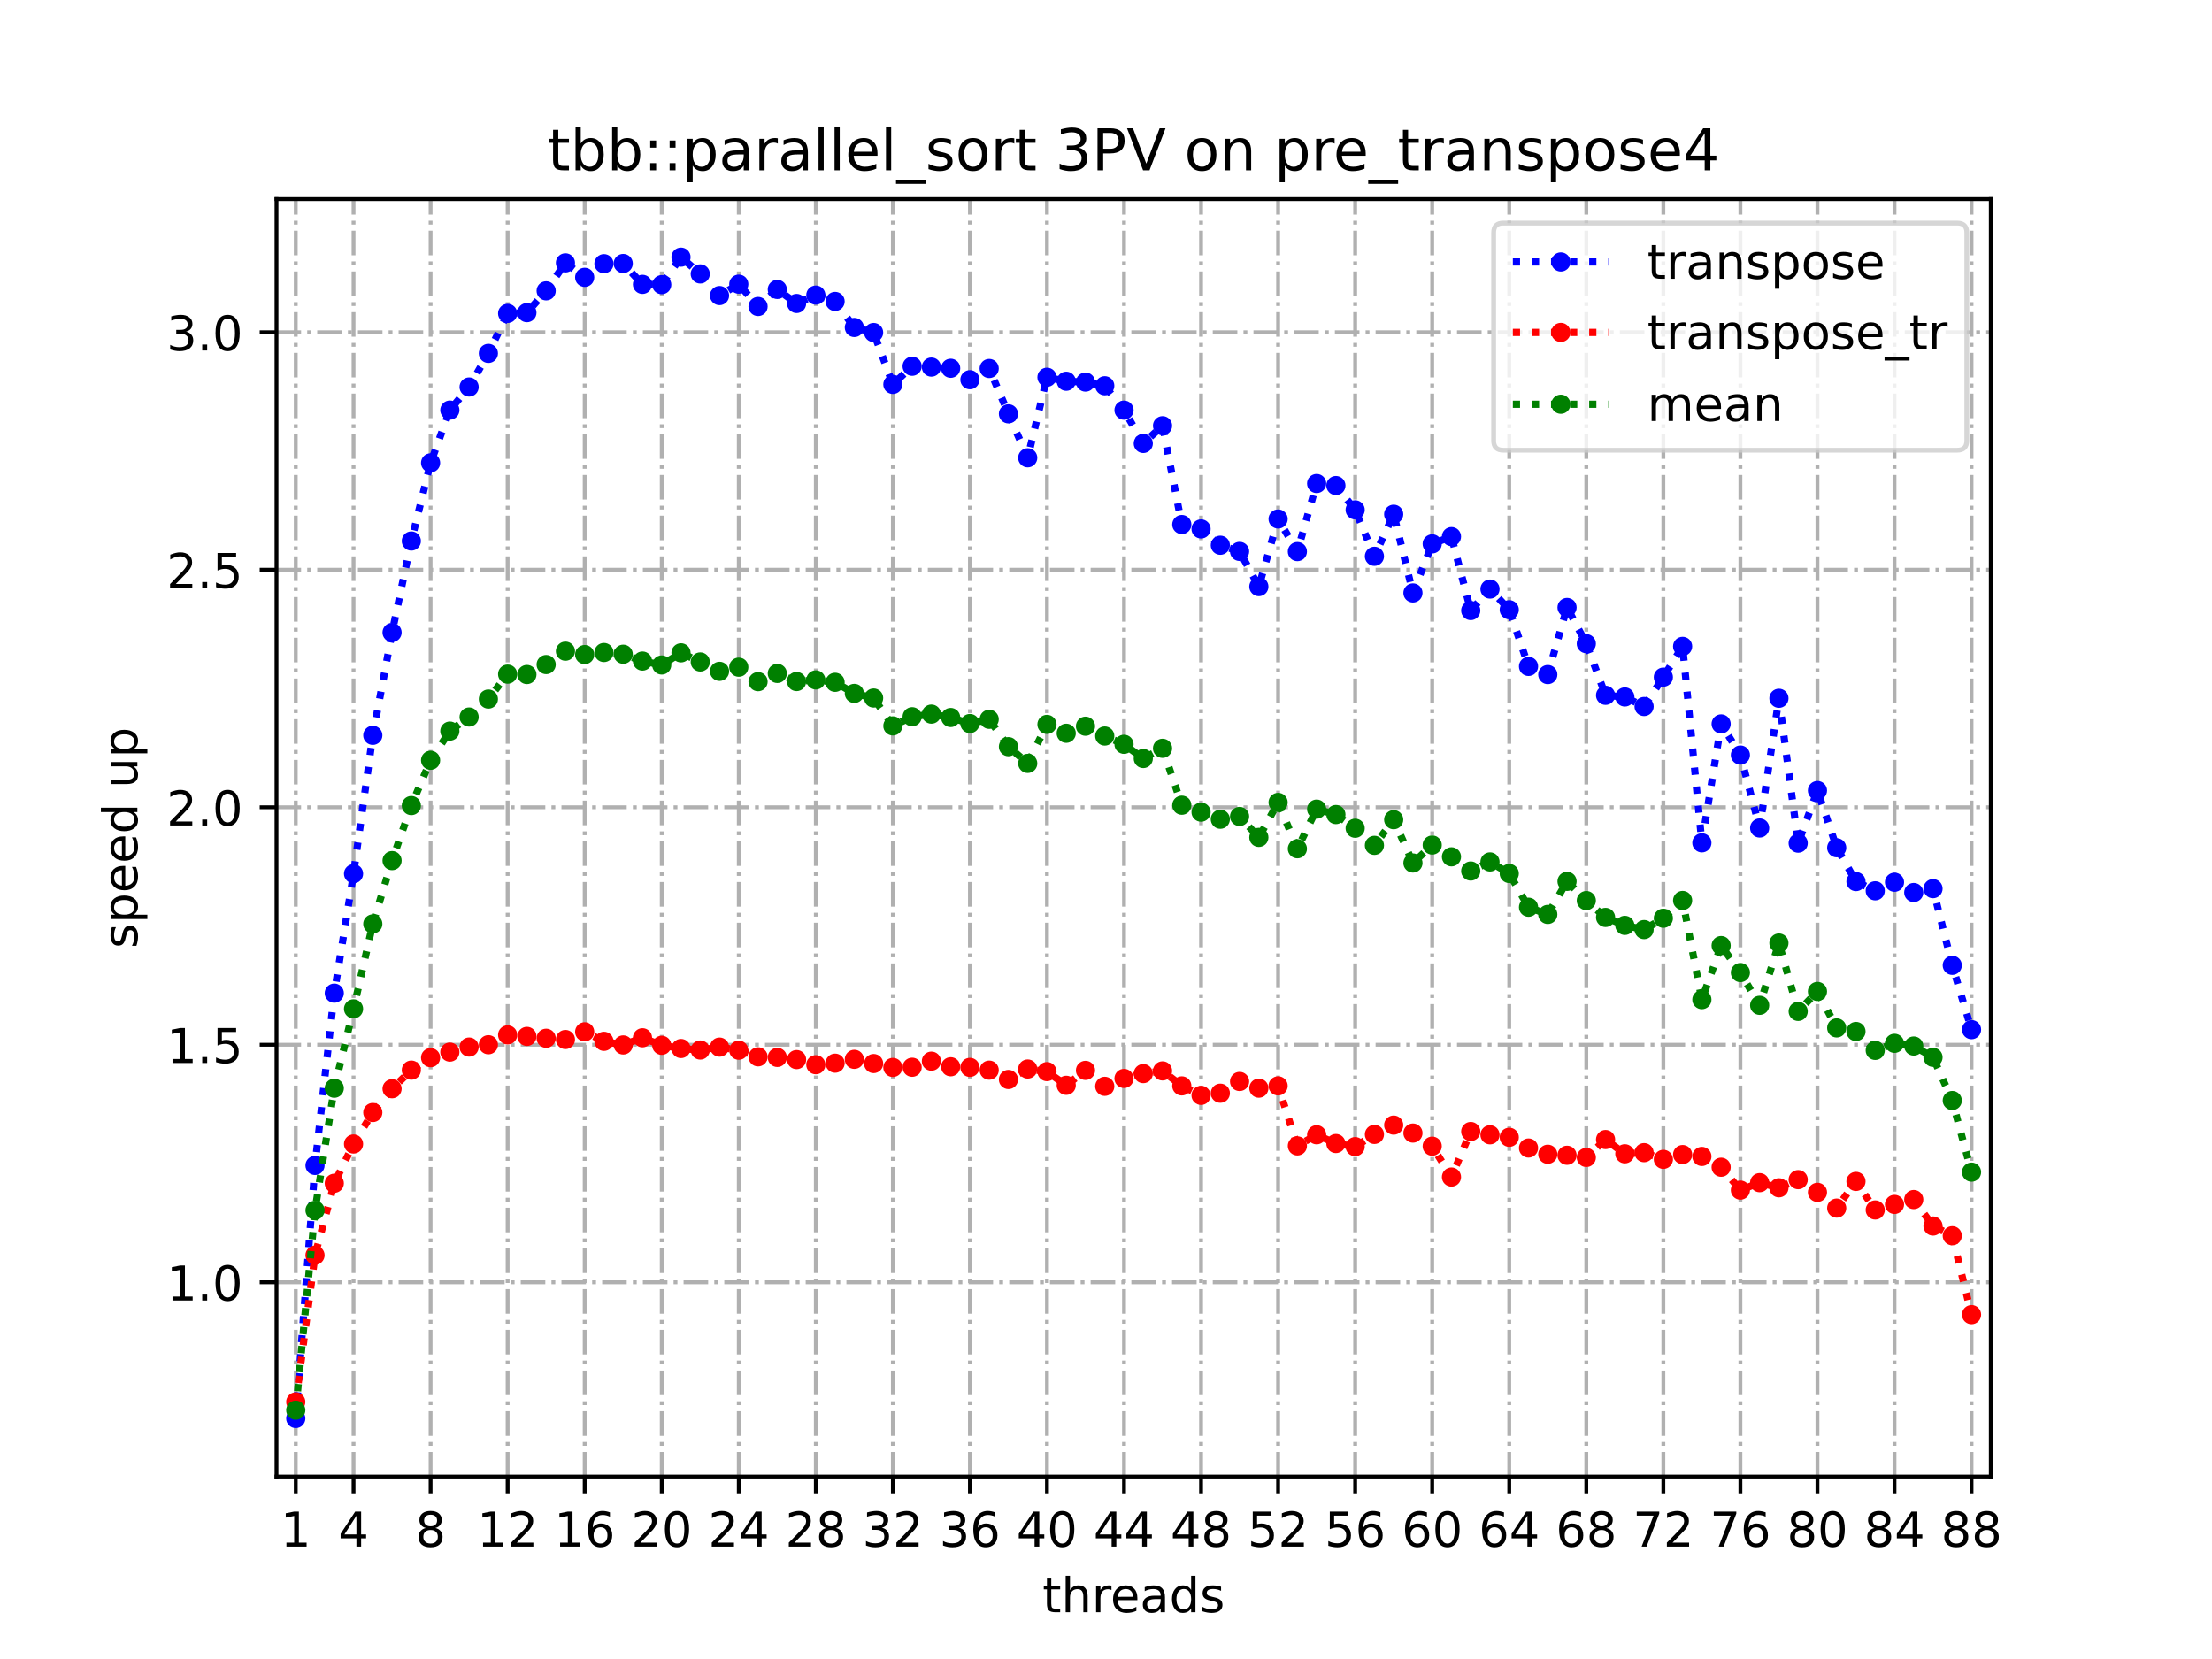 <?xml version="1.0" encoding="utf-8" standalone="no"?>
<!DOCTYPE svg PUBLIC "-//W3C//DTD SVG 1.1//EN"
  "http://www.w3.org/Graphics/SVG/1.1/DTD/svg11.dtd">
<!-- Created with matplotlib (https://matplotlib.org/) -->
<svg height="345.6pt" version="1.1" viewBox="0 0 460.8 345.6" width="460.8pt" xmlns="http://www.w3.org/2000/svg" xmlns:xlink="http://www.w3.org/1999/xlink">
 <defs>
  <style type="text/css">
*{stroke-linecap:butt;stroke-linejoin:round;}
  </style>
 </defs>
 <g id="figure_1">
  <g id="patch_1">
   <path d="M 0 345.6 
L 460.8 345.6 
L 460.8 0 
L 0 0 
z
" style="fill:#ffffff;"/>
  </g>
  <g id="axes_1">
   <g id="patch_2">
    <path d="M 57.6 307.584 
L 414.72 307.584 
L 414.72 41.472 
L 57.6 41.472 
z
" style="fill:#ffffff;"/>
   </g>
   <g id="matplotlib.axis_1">
    <g id="xtick_1">
     <g id="line2d_1">
      <path clip-path="url(#p489075145e)" d="M 61.613 307.584 
L 61.613 41.472 
" style="fill:none;stroke:#b0b0b0;stroke-dasharray:5.12,1.28,0.8,1.28;stroke-dashoffset:0;stroke-width:0.8;"/>
     </g>
     <g id="line2d_2">
      <defs>
       <path d="M 0 0 
L 0 3.5 
" id="mbf0df9b2e1" style="stroke:#000000;stroke-width:0.8;"/>
      </defs>
      <g>
       <use style="stroke:#000000;stroke-width:0.8;" x="61.613" xlink:href="#mbf0df9b2e1" y="307.584"/>
      </g>
     </g>
     <g id="text_1">
      <!-- 1 -->
      <defs>
       <path d="M 12.406 8.297 
L 28.516 8.297 
L 28.516 63.922 
L 10.984 60.406 
L 10.984 69.391 
L 28.422 72.906 
L 38.281 72.906 
L 38.281 8.297 
L 54.391 8.297 
L 54.391 0 
L 12.406 0 
z
" id="DejaVuSans-49"/>
      </defs>
      <g transform="translate(58.431 322.182)scale(0.1 -0.1)">
       <use xlink:href="#DejaVuSans-49"/>
      </g>
     </g>
    </g>
    <g id="xtick_2">
     <g id="line2d_3">
      <path clip-path="url(#p489075145e)" d="M 73.65 307.584 
L 73.65 41.472 
" style="fill:none;stroke:#b0b0b0;stroke-dasharray:5.12,1.28,0.8,1.28;stroke-dashoffset:0;stroke-width:0.8;"/>
     </g>
     <g id="line2d_4">
      <g>
       <use style="stroke:#000000;stroke-width:0.8;" x="73.65" xlink:href="#mbf0df9b2e1" y="307.584"/>
      </g>
     </g>
     <g id="text_2">
      <!-- 4 -->
      <defs>
       <path d="M 37.797 64.312 
L 12.891 25.391 
L 37.797 25.391 
z
M 35.203 72.906 
L 47.609 72.906 
L 47.609 25.391 
L 58.016 25.391 
L 58.016 17.188 
L 47.609 17.188 
L 47.609 0 
L 37.797 0 
L 37.797 17.188 
L 4.891 17.188 
L 4.891 26.703 
z
" id="DejaVuSans-52"/>
      </defs>
      <g transform="translate(70.469 322.182)scale(0.1 -0.1)">
       <use xlink:href="#DejaVuSans-52"/>
      </g>
     </g>
    </g>
    <g id="xtick_3">
     <g id="line2d_5">
      <path clip-path="url(#p489075145e)" d="M 89.701 307.584 
L 89.701 41.472 
" style="fill:none;stroke:#b0b0b0;stroke-dasharray:5.12,1.28,0.8,1.28;stroke-dashoffset:0;stroke-width:0.8;"/>
     </g>
     <g id="line2d_6">
      <g>
       <use style="stroke:#000000;stroke-width:0.8;" x="89.701" xlink:href="#mbf0df9b2e1" y="307.584"/>
      </g>
     </g>
     <g id="text_3">
      <!-- 8 -->
      <defs>
       <path d="M 31.781 34.625 
Q 24.75 34.625 20.719 30.859 
Q 16.703 27.094 16.703 20.516 
Q 16.703 13.922 20.719 10.156 
Q 24.75 6.391 31.781 6.391 
Q 38.812 6.391 42.859 10.172 
Q 46.922 13.969 46.922 20.516 
Q 46.922 27.094 42.891 30.859 
Q 38.875 34.625 31.781 34.625 
z
M 21.922 38.812 
Q 15.578 40.375 12.031 44.719 
Q 8.5 49.078 8.5 55.328 
Q 8.5 64.062 14.719 69.141 
Q 20.953 74.219 31.781 74.219 
Q 42.672 74.219 48.875 69.141 
Q 55.078 64.062 55.078 55.328 
Q 55.078 49.078 51.531 44.719 
Q 48 40.375 41.703 38.812 
Q 48.828 37.156 52.797 32.312 
Q 56.781 27.484 56.781 20.516 
Q 56.781 9.906 50.312 4.234 
Q 43.844 -1.422 31.781 -1.422 
Q 19.734 -1.422 13.25 4.234 
Q 6.781 9.906 6.781 20.516 
Q 6.781 27.484 10.781 32.312 
Q 14.797 37.156 21.922 38.812 
z
M 18.312 54.391 
Q 18.312 48.734 21.844 45.562 
Q 25.391 42.391 31.781 42.391 
Q 38.141 42.391 41.719 45.562 
Q 45.312 48.734 45.312 54.391 
Q 45.312 60.062 41.719 63.234 
Q 38.141 66.406 31.781 66.406 
Q 25.391 66.406 21.844 63.234 
Q 18.312 60.062 18.312 54.391 
z
" id="DejaVuSans-56"/>
      </defs>
      <g transform="translate(86.519 322.182)scale(0.1 -0.1)">
       <use xlink:href="#DejaVuSans-56"/>
      </g>
     </g>
    </g>
    <g id="xtick_4">
     <g id="line2d_7">
      <path clip-path="url(#p489075145e)" d="M 105.751 307.584 
L 105.751 41.472 
" style="fill:none;stroke:#b0b0b0;stroke-dasharray:5.12,1.28,0.8,1.28;stroke-dashoffset:0;stroke-width:0.8;"/>
     </g>
     <g id="line2d_8">
      <g>
       <use style="stroke:#000000;stroke-width:0.8;" x="105.751" xlink:href="#mbf0df9b2e1" y="307.584"/>
      </g>
     </g>
     <g id="text_4">
      <!-- 12 -->
      <defs>
       <path d="M 19.188 8.297 
L 53.609 8.297 
L 53.609 0 
L 7.328 0 
L 7.328 8.297 
Q 12.938 14.109 22.625 23.891 
Q 32.328 33.688 34.812 36.531 
Q 39.547 41.844 41.422 45.531 
Q 43.312 49.219 43.312 52.781 
Q 43.312 58.594 39.234 62.25 
Q 35.156 65.922 28.609 65.922 
Q 23.969 65.922 18.812 64.312 
Q 13.672 62.703 7.812 59.422 
L 7.812 69.391 
Q 13.766 71.781 18.938 73 
Q 24.125 74.219 28.422 74.219 
Q 39.75 74.219 46.484 68.547 
Q 53.219 62.891 53.219 53.422 
Q 53.219 48.922 51.531 44.891 
Q 49.859 40.875 45.406 35.406 
Q 44.188 33.984 37.641 27.219 
Q 31.109 20.453 19.188 8.297 
z
" id="DejaVuSans-50"/>
      </defs>
      <g transform="translate(99.389 322.182)scale(0.1 -0.1)">
       <use xlink:href="#DejaVuSans-49"/>
       <use x="63.623" xlink:href="#DejaVuSans-50"/>
      </g>
     </g>
    </g>
    <g id="xtick_5">
     <g id="line2d_9">
      <path clip-path="url(#p489075145e)" d="M 121.801 307.584 
L 121.801 41.472 
" style="fill:none;stroke:#b0b0b0;stroke-dasharray:5.12,1.28,0.8,1.28;stroke-dashoffset:0;stroke-width:0.8;"/>
     </g>
     <g id="line2d_10">
      <g>
       <use style="stroke:#000000;stroke-width:0.8;" x="121.801" xlink:href="#mbf0df9b2e1" y="307.584"/>
      </g>
     </g>
     <g id="text_5">
      <!-- 16 -->
      <defs>
       <path d="M 33.016 40.375 
Q 26.375 40.375 22.484 35.828 
Q 18.609 31.297 18.609 23.391 
Q 18.609 15.531 22.484 10.953 
Q 26.375 6.391 33.016 6.391 
Q 39.656 6.391 43.531 10.953 
Q 47.406 15.531 47.406 23.391 
Q 47.406 31.297 43.531 35.828 
Q 39.656 40.375 33.016 40.375 
z
M 52.594 71.297 
L 52.594 62.312 
Q 48.875 64.062 45.094 64.984 
Q 41.312 65.922 37.594 65.922 
Q 27.828 65.922 22.672 59.328 
Q 17.531 52.734 16.797 39.406 
Q 19.672 43.656 24.016 45.922 
Q 28.375 48.188 33.594 48.188 
Q 44.578 48.188 50.953 41.516 
Q 57.328 34.859 57.328 23.391 
Q 57.328 12.156 50.688 5.359 
Q 44.047 -1.422 33.016 -1.422 
Q 20.359 -1.422 13.672 8.266 
Q 6.984 17.969 6.984 36.375 
Q 6.984 53.656 15.188 63.938 
Q 23.391 74.219 37.203 74.219 
Q 40.922 74.219 44.703 73.484 
Q 48.484 72.75 52.594 71.297 
z
" id="DejaVuSans-54"/>
      </defs>
      <g transform="translate(115.439 322.182)scale(0.1 -0.1)">
       <use xlink:href="#DejaVuSans-49"/>
       <use x="63.623" xlink:href="#DejaVuSans-54"/>
      </g>
     </g>
    </g>
    <g id="xtick_6">
     <g id="line2d_11">
      <path clip-path="url(#p489075145e)" d="M 137.852 307.584 
L 137.852 41.472 
" style="fill:none;stroke:#b0b0b0;stroke-dasharray:5.12,1.28,0.8,1.28;stroke-dashoffset:0;stroke-width:0.8;"/>
     </g>
     <g id="line2d_12">
      <g>
       <use style="stroke:#000000;stroke-width:0.8;" x="137.852" xlink:href="#mbf0df9b2e1" y="307.584"/>
      </g>
     </g>
     <g id="text_6">
      <!-- 20 -->
      <defs>
       <path d="M 31.781 66.406 
Q 24.172 66.406 20.328 58.906 
Q 16.5 51.422 16.5 36.375 
Q 16.5 21.391 20.328 13.891 
Q 24.172 6.391 31.781 6.391 
Q 39.453 6.391 43.281 13.891 
Q 47.125 21.391 47.125 36.375 
Q 47.125 51.422 43.281 58.906 
Q 39.453 66.406 31.781 66.406 
z
M 31.781 74.219 
Q 44.047 74.219 50.516 64.516 
Q 56.984 54.828 56.984 36.375 
Q 56.984 17.969 50.516 8.266 
Q 44.047 -1.422 31.781 -1.422 
Q 19.531 -1.422 13.062 8.266 
Q 6.594 17.969 6.594 36.375 
Q 6.594 54.828 13.062 64.516 
Q 19.531 74.219 31.781 74.219 
z
" id="DejaVuSans-48"/>
      </defs>
      <g transform="translate(131.489 322.182)scale(0.1 -0.1)">
       <use xlink:href="#DejaVuSans-50"/>
       <use x="63.623" xlink:href="#DejaVuSans-48"/>
      </g>
     </g>
    </g>
    <g id="xtick_7">
     <g id="line2d_13">
      <path clip-path="url(#p489075145e)" d="M 153.902 307.584 
L 153.902 41.472 
" style="fill:none;stroke:#b0b0b0;stroke-dasharray:5.12,1.28,0.8,1.28;stroke-dashoffset:0;stroke-width:0.8;"/>
     </g>
     <g id="line2d_14">
      <g>
       <use style="stroke:#000000;stroke-width:0.8;" x="153.902" xlink:href="#mbf0df9b2e1" y="307.584"/>
      </g>
     </g>
     <g id="text_7">
      <!-- 24 -->
      <g transform="translate(147.54 322.182)scale(0.1 -0.1)">
       <use xlink:href="#DejaVuSans-50"/>
       <use x="63.623" xlink:href="#DejaVuSans-52"/>
      </g>
     </g>
    </g>
    <g id="xtick_8">
     <g id="line2d_15">
      <path clip-path="url(#p489075145e)" d="M 169.952 307.584 
L 169.952 41.472 
" style="fill:none;stroke:#b0b0b0;stroke-dasharray:5.12,1.28,0.8,1.28;stroke-dashoffset:0;stroke-width:0.8;"/>
     </g>
     <g id="line2d_16">
      <g>
       <use style="stroke:#000000;stroke-width:0.8;" x="169.952" xlink:href="#mbf0df9b2e1" y="307.584"/>
      </g>
     </g>
     <g id="text_8">
      <!-- 28 -->
      <g transform="translate(163.59 322.182)scale(0.1 -0.1)">
       <use xlink:href="#DejaVuSans-50"/>
       <use x="63.623" xlink:href="#DejaVuSans-56"/>
      </g>
     </g>
    </g>
    <g id="xtick_9">
     <g id="line2d_17">
      <path clip-path="url(#p489075145e)" d="M 186.003 307.584 
L 186.003 41.472 
" style="fill:none;stroke:#b0b0b0;stroke-dasharray:5.12,1.28,0.8,1.28;stroke-dashoffset:0;stroke-width:0.8;"/>
     </g>
     <g id="line2d_18">
      <g>
       <use style="stroke:#000000;stroke-width:0.8;" x="186.003" xlink:href="#mbf0df9b2e1" y="307.584"/>
      </g>
     </g>
     <g id="text_9">
      <!-- 32 -->
      <defs>
       <path d="M 40.578 39.312 
Q 47.656 37.797 51.625 33 
Q 55.609 28.219 55.609 21.188 
Q 55.609 10.406 48.188 4.484 
Q 40.766 -1.422 27.094 -1.422 
Q 22.516 -1.422 17.656 -0.516 
Q 12.797 0.391 7.625 2.203 
L 7.625 11.719 
Q 11.719 9.328 16.594 8.109 
Q 21.484 6.891 26.812 6.891 
Q 36.078 6.891 40.938 10.547 
Q 45.797 14.203 45.797 21.188 
Q 45.797 27.641 41.281 31.266 
Q 36.766 34.906 28.719 34.906 
L 20.219 34.906 
L 20.219 43.016 
L 29.109 43.016 
Q 36.375 43.016 40.234 45.922 
Q 44.094 48.828 44.094 54.297 
Q 44.094 59.906 40.109 62.906 
Q 36.141 65.922 28.719 65.922 
Q 24.656 65.922 20.016 65.031 
Q 15.375 64.156 9.812 62.312 
L 9.812 71.094 
Q 15.438 72.656 20.344 73.438 
Q 25.25 74.219 29.594 74.219 
Q 40.828 74.219 47.359 69.109 
Q 53.906 64.016 53.906 55.328 
Q 53.906 49.266 50.438 45.094 
Q 46.969 40.922 40.578 39.312 
z
" id="DejaVuSans-51"/>
      </defs>
      <g transform="translate(179.64 322.182)scale(0.1 -0.1)">
       <use xlink:href="#DejaVuSans-51"/>
       <use x="63.623" xlink:href="#DejaVuSans-50"/>
      </g>
     </g>
    </g>
    <g id="xtick_10">
     <g id="line2d_19">
      <path clip-path="url(#p489075145e)" d="M 202.053 307.584 
L 202.053 41.472 
" style="fill:none;stroke:#b0b0b0;stroke-dasharray:5.12,1.28,0.8,1.28;stroke-dashoffset:0;stroke-width:0.8;"/>
     </g>
     <g id="line2d_20">
      <g>
       <use style="stroke:#000000;stroke-width:0.8;" x="202.053" xlink:href="#mbf0df9b2e1" y="307.584"/>
      </g>
     </g>
     <g id="text_10">
      <!-- 36 -->
      <g transform="translate(195.691 322.182)scale(0.1 -0.1)">
       <use xlink:href="#DejaVuSans-51"/>
       <use x="63.623" xlink:href="#DejaVuSans-54"/>
      </g>
     </g>
    </g>
    <g id="xtick_11">
     <g id="line2d_21">
      <path clip-path="url(#p489075145e)" d="M 218.103 307.584 
L 218.103 41.472 
" style="fill:none;stroke:#b0b0b0;stroke-dasharray:5.12,1.28,0.8,1.28;stroke-dashoffset:0;stroke-width:0.8;"/>
     </g>
     <g id="line2d_22">
      <g>
       <use style="stroke:#000000;stroke-width:0.8;" x="218.103" xlink:href="#mbf0df9b2e1" y="307.584"/>
      </g>
     </g>
     <g id="text_11">
      <!-- 40 -->
      <g transform="translate(211.741 322.182)scale(0.1 -0.1)">
       <use xlink:href="#DejaVuSans-52"/>
       <use x="63.623" xlink:href="#DejaVuSans-48"/>
      </g>
     </g>
    </g>
    <g id="xtick_12">
     <g id="line2d_23">
      <path clip-path="url(#p489075145e)" d="M 234.154 307.584 
L 234.154 41.472 
" style="fill:none;stroke:#b0b0b0;stroke-dasharray:5.12,1.28,0.8,1.28;stroke-dashoffset:0;stroke-width:0.8;"/>
     </g>
     <g id="line2d_24">
      <g>
       <use style="stroke:#000000;stroke-width:0.8;" x="234.154" xlink:href="#mbf0df9b2e1" y="307.584"/>
      </g>
     </g>
     <g id="text_12">
      <!-- 44 -->
      <g transform="translate(227.791 322.182)scale(0.1 -0.1)">
       <use xlink:href="#DejaVuSans-52"/>
       <use x="63.623" xlink:href="#DejaVuSans-52"/>
      </g>
     </g>
    </g>
    <g id="xtick_13">
     <g id="line2d_25">
      <path clip-path="url(#p489075145e)" d="M 250.204 307.584 
L 250.204 41.472 
" style="fill:none;stroke:#b0b0b0;stroke-dasharray:5.12,1.28,0.8,1.28;stroke-dashoffset:0;stroke-width:0.8;"/>
     </g>
     <g id="line2d_26">
      <g>
       <use style="stroke:#000000;stroke-width:0.8;" x="250.204" xlink:href="#mbf0df9b2e1" y="307.584"/>
      </g>
     </g>
     <g id="text_13">
      <!-- 48 -->
      <g transform="translate(243.842 322.182)scale(0.1 -0.1)">
       <use xlink:href="#DejaVuSans-52"/>
       <use x="63.623" xlink:href="#DejaVuSans-56"/>
      </g>
     </g>
    </g>
    <g id="xtick_14">
     <g id="line2d_27">
      <path clip-path="url(#p489075145e)" d="M 266.254 307.584 
L 266.254 41.472 
" style="fill:none;stroke:#b0b0b0;stroke-dasharray:5.12,1.28,0.8,1.28;stroke-dashoffset:0;stroke-width:0.8;"/>
     </g>
     <g id="line2d_28">
      <g>
       <use style="stroke:#000000;stroke-width:0.8;" x="266.254" xlink:href="#mbf0df9b2e1" y="307.584"/>
      </g>
     </g>
     <g id="text_14">
      <!-- 52 -->
      <defs>
       <path d="M 10.797 72.906 
L 49.516 72.906 
L 49.516 64.594 
L 19.828 64.594 
L 19.828 46.734 
Q 21.969 47.469 24.109 47.828 
Q 26.266 48.188 28.422 48.188 
Q 40.625 48.188 47.75 41.5 
Q 54.891 34.812 54.891 23.391 
Q 54.891 11.625 47.562 5.094 
Q 40.234 -1.422 26.906 -1.422 
Q 22.312 -1.422 17.547 -0.641 
Q 12.797 0.141 7.719 1.703 
L 7.719 11.625 
Q 12.109 9.234 16.797 8.062 
Q 21.484 6.891 26.703 6.891 
Q 35.156 6.891 40.078 11.328 
Q 45.016 15.766 45.016 23.391 
Q 45.016 31 40.078 35.438 
Q 35.156 39.891 26.703 39.891 
Q 22.75 39.891 18.812 39.016 
Q 14.891 38.141 10.797 36.281 
z
" id="DejaVuSans-53"/>
      </defs>
      <g transform="translate(259.892 322.182)scale(0.1 -0.1)">
       <use xlink:href="#DejaVuSans-53"/>
       <use x="63.623" xlink:href="#DejaVuSans-50"/>
      </g>
     </g>
    </g>
    <g id="xtick_15">
     <g id="line2d_29">
      <path clip-path="url(#p489075145e)" d="M 282.305 307.584 
L 282.305 41.472 
" style="fill:none;stroke:#b0b0b0;stroke-dasharray:5.12,1.28,0.8,1.28;stroke-dashoffset:0;stroke-width:0.8;"/>
     </g>
     <g id="line2d_30">
      <g>
       <use style="stroke:#000000;stroke-width:0.8;" x="282.305" xlink:href="#mbf0df9b2e1" y="307.584"/>
      </g>
     </g>
     <g id="text_15">
      <!-- 56 -->
      <g transform="translate(275.942 322.182)scale(0.1 -0.1)">
       <use xlink:href="#DejaVuSans-53"/>
       <use x="63.623" xlink:href="#DejaVuSans-54"/>
      </g>
     </g>
    </g>
    <g id="xtick_16">
     <g id="line2d_31">
      <path clip-path="url(#p489075145e)" d="M 298.355 307.584 
L 298.355 41.472 
" style="fill:none;stroke:#b0b0b0;stroke-dasharray:5.12,1.28,0.8,1.28;stroke-dashoffset:0;stroke-width:0.8;"/>
     </g>
     <g id="line2d_32">
      <g>
       <use style="stroke:#000000;stroke-width:0.8;" x="298.355" xlink:href="#mbf0df9b2e1" y="307.584"/>
      </g>
     </g>
     <g id="text_16">
      <!-- 60 -->
      <g transform="translate(291.993 322.182)scale(0.1 -0.1)">
       <use xlink:href="#DejaVuSans-54"/>
       <use x="63.623" xlink:href="#DejaVuSans-48"/>
      </g>
     </g>
    </g>
    <g id="xtick_17">
     <g id="line2d_33">
      <path clip-path="url(#p489075145e)" d="M 314.405 307.584 
L 314.405 41.472 
" style="fill:none;stroke:#b0b0b0;stroke-dasharray:5.12,1.28,0.8,1.28;stroke-dashoffset:0;stroke-width:0.8;"/>
     </g>
     <g id="line2d_34">
      <g>
       <use style="stroke:#000000;stroke-width:0.8;" x="314.405" xlink:href="#mbf0df9b2e1" y="307.584"/>
      </g>
     </g>
     <g id="text_17">
      <!-- 64 -->
      <g transform="translate(308.043 322.182)scale(0.1 -0.1)">
       <use xlink:href="#DejaVuSans-54"/>
       <use x="63.623" xlink:href="#DejaVuSans-52"/>
      </g>
     </g>
    </g>
    <g id="xtick_18">
     <g id="line2d_35">
      <path clip-path="url(#p489075145e)" d="M 330.456 307.584 
L 330.456 41.472 
" style="fill:none;stroke:#b0b0b0;stroke-dasharray:5.12,1.28,0.8,1.28;stroke-dashoffset:0;stroke-width:0.8;"/>
     </g>
     <g id="line2d_36">
      <g>
       <use style="stroke:#000000;stroke-width:0.8;" x="330.456" xlink:href="#mbf0df9b2e1" y="307.584"/>
      </g>
     </g>
     <g id="text_18">
      <!-- 68 -->
      <g transform="translate(324.093 322.182)scale(0.1 -0.1)">
       <use xlink:href="#DejaVuSans-54"/>
       <use x="63.623" xlink:href="#DejaVuSans-56"/>
      </g>
     </g>
    </g>
    <g id="xtick_19">
     <g id="line2d_37">
      <path clip-path="url(#p489075145e)" d="M 346.506 307.584 
L 346.506 41.472 
" style="fill:none;stroke:#b0b0b0;stroke-dasharray:5.12,1.28,0.8,1.28;stroke-dashoffset:0;stroke-width:0.8;"/>
     </g>
     <g id="line2d_38">
      <g>
       <use style="stroke:#000000;stroke-width:0.8;" x="346.506" xlink:href="#mbf0df9b2e1" y="307.584"/>
      </g>
     </g>
     <g id="text_19">
      <!-- 72 -->
      <defs>
       <path d="M 8.203 72.906 
L 55.078 72.906 
L 55.078 68.703 
L 28.609 0 
L 18.312 0 
L 43.219 64.594 
L 8.203 64.594 
z
" id="DejaVuSans-55"/>
      </defs>
      <g transform="translate(340.144 322.182)scale(0.1 -0.1)">
       <use xlink:href="#DejaVuSans-55"/>
       <use x="63.623" xlink:href="#DejaVuSans-50"/>
      </g>
     </g>
    </g>
    <g id="xtick_20">
     <g id="line2d_39">
      <path clip-path="url(#p489075145e)" d="M 362.556 307.584 
L 362.556 41.472 
" style="fill:none;stroke:#b0b0b0;stroke-dasharray:5.12,1.28,0.8,1.28;stroke-dashoffset:0;stroke-width:0.8;"/>
     </g>
     <g id="line2d_40">
      <g>
       <use style="stroke:#000000;stroke-width:0.8;" x="362.556" xlink:href="#mbf0df9b2e1" y="307.584"/>
      </g>
     </g>
     <g id="text_20">
      <!-- 76 -->
      <g transform="translate(356.194 322.182)scale(0.1 -0.1)">
       <use xlink:href="#DejaVuSans-55"/>
       <use x="63.623" xlink:href="#DejaVuSans-54"/>
      </g>
     </g>
    </g>
    <g id="xtick_21">
     <g id="line2d_41">
      <path clip-path="url(#p489075145e)" d="M 378.607 307.584 
L 378.607 41.472 
" style="fill:none;stroke:#b0b0b0;stroke-dasharray:5.12,1.28,0.8,1.28;stroke-dashoffset:0;stroke-width:0.8;"/>
     </g>
     <g id="line2d_42">
      <g>
       <use style="stroke:#000000;stroke-width:0.8;" x="378.607" xlink:href="#mbf0df9b2e1" y="307.584"/>
      </g>
     </g>
     <g id="text_21">
      <!-- 80 -->
      <g transform="translate(372.244 322.182)scale(0.1 -0.1)">
       <use xlink:href="#DejaVuSans-56"/>
       <use x="63.623" xlink:href="#DejaVuSans-48"/>
      </g>
     </g>
    </g>
    <g id="xtick_22">
     <g id="line2d_43">
      <path clip-path="url(#p489075145e)" d="M 394.657 307.584 
L 394.657 41.472 
" style="fill:none;stroke:#b0b0b0;stroke-dasharray:5.12,1.28,0.8,1.28;stroke-dashoffset:0;stroke-width:0.8;"/>
     </g>
     <g id="line2d_44">
      <g>
       <use style="stroke:#000000;stroke-width:0.8;" x="394.657" xlink:href="#mbf0df9b2e1" y="307.584"/>
      </g>
     </g>
     <g id="text_22">
      <!-- 84 -->
      <g transform="translate(388.295 322.182)scale(0.1 -0.1)">
       <use xlink:href="#DejaVuSans-56"/>
       <use x="63.623" xlink:href="#DejaVuSans-52"/>
      </g>
     </g>
    </g>
    <g id="xtick_23">
     <g id="line2d_45">
      <path clip-path="url(#p489075145e)" d="M 410.707 307.584 
L 410.707 41.472 
" style="fill:none;stroke:#b0b0b0;stroke-dasharray:5.12,1.28,0.8,1.28;stroke-dashoffset:0;stroke-width:0.8;"/>
     </g>
     <g id="line2d_46">
      <g>
       <use style="stroke:#000000;stroke-width:0.8;" x="410.707" xlink:href="#mbf0df9b2e1" y="307.584"/>
      </g>
     </g>
     <g id="text_23">
      <!-- 88 -->
      <g transform="translate(404.345 322.182)scale(0.1 -0.1)">
       <use xlink:href="#DejaVuSans-56"/>
       <use x="63.623" xlink:href="#DejaVuSans-56"/>
      </g>
     </g>
    </g>
    <g id="text_24">
     <!-- threads -->
     <defs>
      <path d="M 18.312 70.219 
L 18.312 54.688 
L 36.812 54.688 
L 36.812 47.703 
L 18.312 47.703 
L 18.312 18.016 
Q 18.312 11.328 20.141 9.422 
Q 21.969 7.516 27.594 7.516 
L 36.812 7.516 
L 36.812 0 
L 27.594 0 
Q 17.188 0 13.234 3.875 
Q 9.281 7.766 9.281 18.016 
L 9.281 47.703 
L 2.688 47.703 
L 2.688 54.688 
L 9.281 54.688 
L 9.281 70.219 
z
" id="DejaVuSans-116"/>
      <path d="M 54.891 33.016 
L 54.891 0 
L 45.906 0 
L 45.906 32.719 
Q 45.906 40.484 42.875 44.328 
Q 39.844 48.188 33.797 48.188 
Q 26.516 48.188 22.312 43.547 
Q 18.109 38.922 18.109 30.906 
L 18.109 0 
L 9.078 0 
L 9.078 75.984 
L 18.109 75.984 
L 18.109 46.188 
Q 21.344 51.125 25.703 53.562 
Q 30.078 56 35.797 56 
Q 45.219 56 50.047 50.172 
Q 54.891 44.344 54.891 33.016 
z
" id="DejaVuSans-104"/>
      <path d="M 41.109 46.297 
Q 39.594 47.172 37.812 47.578 
Q 36.031 48 33.891 48 
Q 26.266 48 22.188 43.047 
Q 18.109 38.094 18.109 28.812 
L 18.109 0 
L 9.078 0 
L 9.078 54.688 
L 18.109 54.688 
L 18.109 46.188 
Q 20.953 51.172 25.484 53.578 
Q 30.031 56 36.531 56 
Q 37.453 56 38.578 55.875 
Q 39.703 55.766 41.062 55.516 
z
" id="DejaVuSans-114"/>
      <path d="M 56.203 29.594 
L 56.203 25.203 
L 14.891 25.203 
Q 15.484 15.922 20.484 11.062 
Q 25.484 6.203 34.422 6.203 
Q 39.594 6.203 44.453 7.469 
Q 49.312 8.734 54.109 11.281 
L 54.109 2.781 
Q 49.266 0.734 44.188 -0.344 
Q 39.109 -1.422 33.891 -1.422 
Q 20.797 -1.422 13.156 6.188 
Q 5.516 13.812 5.516 26.812 
Q 5.516 40.234 12.766 48.109 
Q 20.016 56 32.328 56 
Q 43.359 56 49.781 48.891 
Q 56.203 41.797 56.203 29.594 
z
M 47.219 32.234 
Q 47.125 39.594 43.094 43.984 
Q 39.062 48.391 32.422 48.391 
Q 24.906 48.391 20.391 44.141 
Q 15.875 39.891 15.188 32.172 
z
" id="DejaVuSans-101"/>
      <path d="M 34.281 27.484 
Q 23.391 27.484 19.188 25 
Q 14.984 22.516 14.984 16.5 
Q 14.984 11.719 18.141 8.906 
Q 21.297 6.109 26.703 6.109 
Q 34.188 6.109 38.703 11.406 
Q 43.219 16.703 43.219 25.484 
L 43.219 27.484 
z
M 52.203 31.203 
L 52.203 0 
L 43.219 0 
L 43.219 8.297 
Q 40.141 3.328 35.547 0.953 
Q 30.953 -1.422 24.312 -1.422 
Q 15.922 -1.422 10.953 3.297 
Q 6 8.016 6 15.922 
Q 6 25.141 12.172 29.828 
Q 18.359 34.516 30.609 34.516 
L 43.219 34.516 
L 43.219 35.406 
Q 43.219 41.609 39.141 45 
Q 35.062 48.391 27.688 48.391 
Q 23 48.391 18.547 47.266 
Q 14.109 46.141 10.016 43.891 
L 10.016 52.203 
Q 14.938 54.109 19.578 55.047 
Q 24.219 56 28.609 56 
Q 40.484 56 46.344 49.844 
Q 52.203 43.703 52.203 31.203 
z
" id="DejaVuSans-97"/>
      <path d="M 45.406 46.391 
L 45.406 75.984 
L 54.391 75.984 
L 54.391 0 
L 45.406 0 
L 45.406 8.203 
Q 42.578 3.328 38.25 0.953 
Q 33.938 -1.422 27.875 -1.422 
Q 17.969 -1.422 11.734 6.484 
Q 5.516 14.406 5.516 27.297 
Q 5.516 40.188 11.734 48.094 
Q 17.969 56 27.875 56 
Q 33.938 56 38.25 53.625 
Q 42.578 51.266 45.406 46.391 
z
M 14.797 27.297 
Q 14.797 17.391 18.875 11.75 
Q 22.953 6.109 30.078 6.109 
Q 37.203 6.109 41.297 11.75 
Q 45.406 17.391 45.406 27.297 
Q 45.406 37.203 41.297 42.844 
Q 37.203 48.484 30.078 48.484 
Q 22.953 48.484 18.875 42.844 
Q 14.797 37.203 14.797 27.297 
z
" id="DejaVuSans-100"/>
      <path d="M 44.281 53.078 
L 44.281 44.578 
Q 40.484 46.531 36.375 47.5 
Q 32.281 48.484 27.875 48.484 
Q 21.188 48.484 17.844 46.438 
Q 14.5 44.391 14.5 40.281 
Q 14.5 37.156 16.891 35.375 
Q 19.281 33.594 26.516 31.984 
L 29.594 31.297 
Q 39.156 29.25 43.188 25.516 
Q 47.219 21.781 47.219 15.094 
Q 47.219 7.469 41.188 3.016 
Q 35.156 -1.422 24.609 -1.422 
Q 20.219 -1.422 15.453 -0.562 
Q 10.688 0.297 5.422 2 
L 5.422 11.281 
Q 10.406 8.688 15.234 7.391 
Q 20.062 6.109 24.812 6.109 
Q 31.156 6.109 34.562 8.281 
Q 37.984 10.453 37.984 14.406 
Q 37.984 18.062 35.516 20.016 
Q 33.062 21.969 24.703 23.781 
L 21.578 24.516 
Q 13.234 26.266 9.516 29.906 
Q 5.812 33.547 5.812 39.891 
Q 5.812 47.609 11.281 51.797 
Q 16.75 56 26.812 56 
Q 31.781 56 36.172 55.266 
Q 40.578 54.547 44.281 53.078 
z
" id="DejaVuSans-115"/>
     </defs>
     <g transform="translate(217.169 335.861)scale(0.1 -0.1)">
      <use xlink:href="#DejaVuSans-116"/>
      <use x="39.209" xlink:href="#DejaVuSans-104"/>
      <use x="102.588" xlink:href="#DejaVuSans-114"/>
      <use x="141.451" xlink:href="#DejaVuSans-101"/>
      <use x="202.975" xlink:href="#DejaVuSans-97"/>
      <use x="264.254" xlink:href="#DejaVuSans-100"/>
      <use x="327.73" xlink:href="#DejaVuSans-115"/>
     </g>
    </g>
   </g>
   <g id="matplotlib.axis_2">
    <g id="ytick_1">
     <g id="line2d_47">
      <path clip-path="url(#p489075145e)" d="M 57.6 267.117 
L 414.72 267.117 
" style="fill:none;stroke:#b0b0b0;stroke-dasharray:5.12,1.28,0.8,1.28;stroke-dashoffset:0;stroke-width:0.8;"/>
     </g>
     <g id="line2d_48">
      <defs>
       <path d="M 0 0 
L -3.5 0 
" id="m55e515cf46" style="stroke:#000000;stroke-width:0.8;"/>
      </defs>
      <g>
       <use style="stroke:#000000;stroke-width:0.8;" x="57.6" xlink:href="#m55e515cf46" y="267.117"/>
      </g>
     </g>
     <g id="text_25">
      <!-- 1.0 -->
      <defs>
       <path d="M 10.688 12.406 
L 21 12.406 
L 21 0 
L 10.688 0 
z
" id="DejaVuSans-46"/>
      </defs>
      <g transform="translate(34.697 270.917)scale(0.1 -0.1)">
       <use xlink:href="#DejaVuSans-49"/>
       <use x="63.623" xlink:href="#DejaVuSans-46"/>
       <use x="95.41" xlink:href="#DejaVuSans-48"/>
      </g>
     </g>
    </g>
    <g id="ytick_2">
     <g id="line2d_49">
      <path clip-path="url(#p489075145e)" d="M 57.6 217.641 
L 414.72 217.641 
" style="fill:none;stroke:#b0b0b0;stroke-dasharray:5.12,1.28,0.8,1.28;stroke-dashoffset:0;stroke-width:0.8;"/>
     </g>
     <g id="line2d_50">
      <g>
       <use style="stroke:#000000;stroke-width:0.8;" x="57.6" xlink:href="#m55e515cf46" y="217.641"/>
      </g>
     </g>
     <g id="text_26">
      <!-- 1.5 -->
      <g transform="translate(34.697 221.44)scale(0.1 -0.1)">
       <use xlink:href="#DejaVuSans-49"/>
       <use x="63.623" xlink:href="#DejaVuSans-46"/>
       <use x="95.41" xlink:href="#DejaVuSans-53"/>
      </g>
     </g>
    </g>
    <g id="ytick_3">
     <g id="line2d_51">
      <path clip-path="url(#p489075145e)" d="M 57.6 168.164 
L 414.72 168.164 
" style="fill:none;stroke:#b0b0b0;stroke-dasharray:5.12,1.28,0.8,1.28;stroke-dashoffset:0;stroke-width:0.8;"/>
     </g>
     <g id="line2d_52">
      <g>
       <use style="stroke:#000000;stroke-width:0.8;" x="57.6" xlink:href="#m55e515cf46" y="168.164"/>
      </g>
     </g>
     <g id="text_27">
      <!-- 2.0 -->
      <g transform="translate(34.697 171.964)scale(0.1 -0.1)">
       <use xlink:href="#DejaVuSans-50"/>
       <use x="63.623" xlink:href="#DejaVuSans-46"/>
       <use x="95.41" xlink:href="#DejaVuSans-48"/>
      </g>
     </g>
    </g>
    <g id="ytick_4">
     <g id="line2d_53">
      <path clip-path="url(#p489075145e)" d="M 57.6 118.688 
L 414.72 118.688 
" style="fill:none;stroke:#b0b0b0;stroke-dasharray:5.12,1.28,0.8,1.28;stroke-dashoffset:0;stroke-width:0.8;"/>
     </g>
     <g id="line2d_54">
      <g>
       <use style="stroke:#000000;stroke-width:0.8;" x="57.6" xlink:href="#m55e515cf46" y="118.688"/>
      </g>
     </g>
     <g id="text_28">
      <!-- 2.5 -->
      <g transform="translate(34.697 122.487)scale(0.1 -0.1)">
       <use xlink:href="#DejaVuSans-50"/>
       <use x="63.623" xlink:href="#DejaVuSans-46"/>
       <use x="95.41" xlink:href="#DejaVuSans-53"/>
      </g>
     </g>
    </g>
    <g id="ytick_5">
     <g id="line2d_55">
      <path clip-path="url(#p489075145e)" d="M 57.6 69.212 
L 414.72 69.212 
" style="fill:none;stroke:#b0b0b0;stroke-dasharray:5.12,1.28,0.8,1.28;stroke-dashoffset:0;stroke-width:0.8;"/>
     </g>
     <g id="line2d_56">
      <g>
       <use style="stroke:#000000;stroke-width:0.8;" x="57.6" xlink:href="#m55e515cf46" y="69.212"/>
      </g>
     </g>
     <g id="text_29">
      <!-- 3.0 -->
      <g transform="translate(34.697 73.011)scale(0.1 -0.1)">
       <use xlink:href="#DejaVuSans-51"/>
       <use x="63.623" xlink:href="#DejaVuSans-46"/>
       <use x="95.41" xlink:href="#DejaVuSans-48"/>
      </g>
     </g>
    </g>
    <g id="text_30">
     <!-- speed up -->
     <defs>
      <path d="M 18.109 8.203 
L 18.109 -20.797 
L 9.078 -20.797 
L 9.078 54.688 
L 18.109 54.688 
L 18.109 46.391 
Q 20.953 51.266 25.266 53.625 
Q 29.594 56 35.594 56 
Q 45.562 56 51.781 48.094 
Q 58.016 40.188 58.016 27.297 
Q 58.016 14.406 51.781 6.484 
Q 45.562 -1.422 35.594 -1.422 
Q 29.594 -1.422 25.266 0.953 
Q 20.953 3.328 18.109 8.203 
z
M 48.688 27.297 
Q 48.688 37.203 44.609 42.844 
Q 40.531 48.484 33.406 48.484 
Q 26.266 48.484 22.188 42.844 
Q 18.109 37.203 18.109 27.297 
Q 18.109 17.391 22.188 11.75 
Q 26.266 6.109 33.406 6.109 
Q 40.531 6.109 44.609 11.75 
Q 48.688 17.391 48.688 27.297 
z
" id="DejaVuSans-112"/>
      <path id="DejaVuSans-32"/>
      <path d="M 8.5 21.578 
L 8.5 54.688 
L 17.484 54.688 
L 17.484 21.922 
Q 17.484 14.156 20.5 10.266 
Q 23.531 6.391 29.594 6.391 
Q 36.859 6.391 41.078 11.031 
Q 45.312 15.672 45.312 23.688 
L 45.312 54.688 
L 54.297 54.688 
L 54.297 0 
L 45.312 0 
L 45.312 8.406 
Q 42.047 3.422 37.719 1 
Q 33.406 -1.422 27.688 -1.422 
Q 18.266 -1.422 13.375 4.438 
Q 8.5 10.297 8.5 21.578 
z
M 31.109 56 
z
" id="DejaVuSans-117"/>
     </defs>
     <g transform="translate(28.617 197.566)rotate(-90)scale(0.1 -0.1)">
      <use xlink:href="#DejaVuSans-115"/>
      <use x="52.1" xlink:href="#DejaVuSans-112"/>
      <use x="115.576" xlink:href="#DejaVuSans-101"/>
      <use x="177.1" xlink:href="#DejaVuSans-101"/>
      <use x="238.623" xlink:href="#DejaVuSans-100"/>
      <use x="302.1" xlink:href="#DejaVuSans-32"/>
      <use x="333.887" xlink:href="#DejaVuSans-117"/>
      <use x="397.266" xlink:href="#DejaVuSans-112"/>
     </g>
    </g>
   </g>
   <g id="line2d_57">
    <path clip-path="url(#p489075145e)" d="M 61.613 295.488 
L 65.625 242.779 
L 69.638 206.894 
L 73.65 182.012 
L 77.663 153.181 
L 81.676 131.757 
L 85.688 112.704 
L 89.701 96.422 
L 93.713 85.429 
L 97.726 80.617 
L 101.738 73.616 
L 105.751 65.287 
L 109.764 65.127 
L 113.776 60.588 
L 117.789 54.759 
L 121.801 57.772 
L 125.814 54.933 
L 129.827 54.893 
L 133.839 59.238 
L 137.852 59.3 
L 141.864 53.568 
L 145.877 57.063 
L 149.889 61.572 
L 153.902 59.197 
L 157.915 63.845 
L 161.927 60.291 
L 165.94 63.217 
L 169.952 61.476 
L 173.965 62.795 
L 177.978 68.219 
L 181.99 69.268 
L 186.003 80.073 
L 190.015 76.291 
L 194.028 76.47 
L 198.04 76.715 
L 202.053 79.097 
L 206.066 76.762 
L 210.078 86.208 
L 214.091 95.366 
L 218.103 78.584 
L 222.116 79.417 
L 226.129 79.591 
L 230.141 80.355 
L 234.154 85.438 
L 238.166 92.375 
L 242.179 88.684 
L 246.191 109.272 
L 250.204 110.187 
L 254.217 113.583 
L 258.229 114.871 
L 262.242 122.199 
L 266.254 108.116 
L 270.267 114.906 
L 274.28 100.726 
L 278.292 101.15 
L 282.305 106.213 
L 286.317 115.888 
L 290.33 107.128 
L 294.342 123.519 
L 298.355 113.301 
L 302.368 111.788 
L 306.38 127.186 
L 310.393 122.712 
L 314.405 127.022 
L 318.418 138.826 
L 322.431 140.526 
L 326.443 126.551 
L 330.456 134.093 
L 334.468 144.847 
L 338.481 145.192 
L 342.493 147.178 
L 346.506 141.061 
L 350.519 134.654 
L 354.531 175.577 
L 358.544 150.809 
L 362.556 157.293 
L 366.569 172.487 
L 370.582 145.464 
L 374.594 175.644 
L 378.607 164.682 
L 382.619 176.602 
L 386.632 183.65 
L 390.644 185.573 
L 394.657 183.789 
L 398.67 185.929 
L 402.682 185.123 
L 406.695 201.094 
L 410.707 214.495 
" style="fill:none;stroke:#0000ff;stroke-dasharray:1.5,2.475;stroke-dashoffset:0;stroke-width:1.5;"/>
    <defs>
     <path d="M 0 1.5 
C 0.398 1.5 0.779 1.342 1.061 1.061 
C 1.342 0.779 1.5 0.398 1.5 0 
C 1.5 -0.398 1.342 -0.779 1.061 -1.061 
C 0.779 -1.342 0.398 -1.5 0 -1.5 
C -0.398 -1.5 -0.779 -1.342 -1.061 -1.061 
C -1.342 -0.779 -1.5 -0.398 -1.5 0 
C -1.5 0.398 -1.342 0.779 -1.061 1.061 
C -0.779 1.342 -0.398 1.5 0 1.5 
z
" id="m1e11236844" style="stroke:#0000ff;"/>
    </defs>
    <g clip-path="url(#p489075145e)">
     <use style="fill:#0000ff;stroke:#0000ff;" x="61.613" xlink:href="#m1e11236844" y="295.488"/>
     <use style="fill:#0000ff;stroke:#0000ff;" x="65.625" xlink:href="#m1e11236844" y="242.779"/>
     <use style="fill:#0000ff;stroke:#0000ff;" x="69.638" xlink:href="#m1e11236844" y="206.894"/>
     <use style="fill:#0000ff;stroke:#0000ff;" x="73.65" xlink:href="#m1e11236844" y="182.012"/>
     <use style="fill:#0000ff;stroke:#0000ff;" x="77.663" xlink:href="#m1e11236844" y="153.181"/>
     <use style="fill:#0000ff;stroke:#0000ff;" x="81.676" xlink:href="#m1e11236844" y="131.757"/>
     <use style="fill:#0000ff;stroke:#0000ff;" x="85.688" xlink:href="#m1e11236844" y="112.704"/>
     <use style="fill:#0000ff;stroke:#0000ff;" x="89.701" xlink:href="#m1e11236844" y="96.422"/>
     <use style="fill:#0000ff;stroke:#0000ff;" x="93.713" xlink:href="#m1e11236844" y="85.429"/>
     <use style="fill:#0000ff;stroke:#0000ff;" x="97.726" xlink:href="#m1e11236844" y="80.617"/>
     <use style="fill:#0000ff;stroke:#0000ff;" x="101.738" xlink:href="#m1e11236844" y="73.616"/>
     <use style="fill:#0000ff;stroke:#0000ff;" x="105.751" xlink:href="#m1e11236844" y="65.287"/>
     <use style="fill:#0000ff;stroke:#0000ff;" x="109.764" xlink:href="#m1e11236844" y="65.127"/>
     <use style="fill:#0000ff;stroke:#0000ff;" x="113.776" xlink:href="#m1e11236844" y="60.588"/>
     <use style="fill:#0000ff;stroke:#0000ff;" x="117.789" xlink:href="#m1e11236844" y="54.759"/>
     <use style="fill:#0000ff;stroke:#0000ff;" x="121.801" xlink:href="#m1e11236844" y="57.772"/>
     <use style="fill:#0000ff;stroke:#0000ff;" x="125.814" xlink:href="#m1e11236844" y="54.933"/>
     <use style="fill:#0000ff;stroke:#0000ff;" x="129.827" xlink:href="#m1e11236844" y="54.893"/>
     <use style="fill:#0000ff;stroke:#0000ff;" x="133.839" xlink:href="#m1e11236844" y="59.238"/>
     <use style="fill:#0000ff;stroke:#0000ff;" x="137.852" xlink:href="#m1e11236844" y="59.3"/>
     <use style="fill:#0000ff;stroke:#0000ff;" x="141.864" xlink:href="#m1e11236844" y="53.568"/>
     <use style="fill:#0000ff;stroke:#0000ff;" x="145.877" xlink:href="#m1e11236844" y="57.063"/>
     <use style="fill:#0000ff;stroke:#0000ff;" x="149.889" xlink:href="#m1e11236844" y="61.572"/>
     <use style="fill:#0000ff;stroke:#0000ff;" x="153.902" xlink:href="#m1e11236844" y="59.197"/>
     <use style="fill:#0000ff;stroke:#0000ff;" x="157.915" xlink:href="#m1e11236844" y="63.845"/>
     <use style="fill:#0000ff;stroke:#0000ff;" x="161.927" xlink:href="#m1e11236844" y="60.291"/>
     <use style="fill:#0000ff;stroke:#0000ff;" x="165.94" xlink:href="#m1e11236844" y="63.217"/>
     <use style="fill:#0000ff;stroke:#0000ff;" x="169.952" xlink:href="#m1e11236844" y="61.476"/>
     <use style="fill:#0000ff;stroke:#0000ff;" x="173.965" xlink:href="#m1e11236844" y="62.795"/>
     <use style="fill:#0000ff;stroke:#0000ff;" x="177.978" xlink:href="#m1e11236844" y="68.219"/>
     <use style="fill:#0000ff;stroke:#0000ff;" x="181.99" xlink:href="#m1e11236844" y="69.268"/>
     <use style="fill:#0000ff;stroke:#0000ff;" x="186.003" xlink:href="#m1e11236844" y="80.073"/>
     <use style="fill:#0000ff;stroke:#0000ff;" x="190.015" xlink:href="#m1e11236844" y="76.291"/>
     <use style="fill:#0000ff;stroke:#0000ff;" x="194.028" xlink:href="#m1e11236844" y="76.47"/>
     <use style="fill:#0000ff;stroke:#0000ff;" x="198.04" xlink:href="#m1e11236844" y="76.715"/>
     <use style="fill:#0000ff;stroke:#0000ff;" x="202.053" xlink:href="#m1e11236844" y="79.097"/>
     <use style="fill:#0000ff;stroke:#0000ff;" x="206.066" xlink:href="#m1e11236844" y="76.762"/>
     <use style="fill:#0000ff;stroke:#0000ff;" x="210.078" xlink:href="#m1e11236844" y="86.208"/>
     <use style="fill:#0000ff;stroke:#0000ff;" x="214.091" xlink:href="#m1e11236844" y="95.366"/>
     <use style="fill:#0000ff;stroke:#0000ff;" x="218.103" xlink:href="#m1e11236844" y="78.584"/>
     <use style="fill:#0000ff;stroke:#0000ff;" x="222.116" xlink:href="#m1e11236844" y="79.417"/>
     <use style="fill:#0000ff;stroke:#0000ff;" x="226.129" xlink:href="#m1e11236844" y="79.591"/>
     <use style="fill:#0000ff;stroke:#0000ff;" x="230.141" xlink:href="#m1e11236844" y="80.355"/>
     <use style="fill:#0000ff;stroke:#0000ff;" x="234.154" xlink:href="#m1e11236844" y="85.438"/>
     <use style="fill:#0000ff;stroke:#0000ff;" x="238.166" xlink:href="#m1e11236844" y="92.375"/>
     <use style="fill:#0000ff;stroke:#0000ff;" x="242.179" xlink:href="#m1e11236844" y="88.684"/>
     <use style="fill:#0000ff;stroke:#0000ff;" x="246.191" xlink:href="#m1e11236844" y="109.272"/>
     <use style="fill:#0000ff;stroke:#0000ff;" x="250.204" xlink:href="#m1e11236844" y="110.187"/>
     <use style="fill:#0000ff;stroke:#0000ff;" x="254.217" xlink:href="#m1e11236844" y="113.583"/>
     <use style="fill:#0000ff;stroke:#0000ff;" x="258.229" xlink:href="#m1e11236844" y="114.871"/>
     <use style="fill:#0000ff;stroke:#0000ff;" x="262.242" xlink:href="#m1e11236844" y="122.199"/>
     <use style="fill:#0000ff;stroke:#0000ff;" x="266.254" xlink:href="#m1e11236844" y="108.116"/>
     <use style="fill:#0000ff;stroke:#0000ff;" x="270.267" xlink:href="#m1e11236844" y="114.906"/>
     <use style="fill:#0000ff;stroke:#0000ff;" x="274.28" xlink:href="#m1e11236844" y="100.726"/>
     <use style="fill:#0000ff;stroke:#0000ff;" x="278.292" xlink:href="#m1e11236844" y="101.15"/>
     <use style="fill:#0000ff;stroke:#0000ff;" x="282.305" xlink:href="#m1e11236844" y="106.213"/>
     <use style="fill:#0000ff;stroke:#0000ff;" x="286.317" xlink:href="#m1e11236844" y="115.888"/>
     <use style="fill:#0000ff;stroke:#0000ff;" x="290.33" xlink:href="#m1e11236844" y="107.128"/>
     <use style="fill:#0000ff;stroke:#0000ff;" x="294.342" xlink:href="#m1e11236844" y="123.519"/>
     <use style="fill:#0000ff;stroke:#0000ff;" x="298.355" xlink:href="#m1e11236844" y="113.301"/>
     <use style="fill:#0000ff;stroke:#0000ff;" x="302.368" xlink:href="#m1e11236844" y="111.788"/>
     <use style="fill:#0000ff;stroke:#0000ff;" x="306.38" xlink:href="#m1e11236844" y="127.186"/>
     <use style="fill:#0000ff;stroke:#0000ff;" x="310.393" xlink:href="#m1e11236844" y="122.712"/>
     <use style="fill:#0000ff;stroke:#0000ff;" x="314.405" xlink:href="#m1e11236844" y="127.022"/>
     <use style="fill:#0000ff;stroke:#0000ff;" x="318.418" xlink:href="#m1e11236844" y="138.826"/>
     <use style="fill:#0000ff;stroke:#0000ff;" x="322.431" xlink:href="#m1e11236844" y="140.526"/>
     <use style="fill:#0000ff;stroke:#0000ff;" x="326.443" xlink:href="#m1e11236844" y="126.551"/>
     <use style="fill:#0000ff;stroke:#0000ff;" x="330.456" xlink:href="#m1e11236844" y="134.093"/>
     <use style="fill:#0000ff;stroke:#0000ff;" x="334.468" xlink:href="#m1e11236844" y="144.847"/>
     <use style="fill:#0000ff;stroke:#0000ff;" x="338.481" xlink:href="#m1e11236844" y="145.192"/>
     <use style="fill:#0000ff;stroke:#0000ff;" x="342.493" xlink:href="#m1e11236844" y="147.178"/>
     <use style="fill:#0000ff;stroke:#0000ff;" x="346.506" xlink:href="#m1e11236844" y="141.061"/>
     <use style="fill:#0000ff;stroke:#0000ff;" x="350.519" xlink:href="#m1e11236844" y="134.654"/>
     <use style="fill:#0000ff;stroke:#0000ff;" x="354.531" xlink:href="#m1e11236844" y="175.577"/>
     <use style="fill:#0000ff;stroke:#0000ff;" x="358.544" xlink:href="#m1e11236844" y="150.809"/>
     <use style="fill:#0000ff;stroke:#0000ff;" x="362.556" xlink:href="#m1e11236844" y="157.293"/>
     <use style="fill:#0000ff;stroke:#0000ff;" x="366.569" xlink:href="#m1e11236844" y="172.487"/>
     <use style="fill:#0000ff;stroke:#0000ff;" x="370.582" xlink:href="#m1e11236844" y="145.464"/>
     <use style="fill:#0000ff;stroke:#0000ff;" x="374.594" xlink:href="#m1e11236844" y="175.644"/>
     <use style="fill:#0000ff;stroke:#0000ff;" x="378.607" xlink:href="#m1e11236844" y="164.682"/>
     <use style="fill:#0000ff;stroke:#0000ff;" x="382.619" xlink:href="#m1e11236844" y="176.602"/>
     <use style="fill:#0000ff;stroke:#0000ff;" x="386.632" xlink:href="#m1e11236844" y="183.65"/>
     <use style="fill:#0000ff;stroke:#0000ff;" x="390.644" xlink:href="#m1e11236844" y="185.573"/>
     <use style="fill:#0000ff;stroke:#0000ff;" x="394.657" xlink:href="#m1e11236844" y="183.789"/>
     <use style="fill:#0000ff;stroke:#0000ff;" x="398.67" xlink:href="#m1e11236844" y="185.929"/>
     <use style="fill:#0000ff;stroke:#0000ff;" x="402.682" xlink:href="#m1e11236844" y="185.123"/>
     <use style="fill:#0000ff;stroke:#0000ff;" x="406.695" xlink:href="#m1e11236844" y="201.094"/>
     <use style="fill:#0000ff;stroke:#0000ff;" x="410.707" xlink:href="#m1e11236844" y="214.495"/>
    </g>
   </g>
   <g id="line2d_58">
    <path clip-path="url(#p489075145e)" d="M 61.613 292.035 
L 65.625 261.479 
L 69.638 246.499 
L 73.65 238.314 
L 77.663 231.755 
L 81.676 226.803 
L 85.688 222.925 
L 89.701 220.335 
L 93.713 219.172 
L 97.726 218.121 
L 101.738 217.638 
L 105.751 215.59 
L 109.764 215.902 
L 113.776 216.29 
L 117.789 216.552 
L 121.801 214.949 
L 125.814 216.93 
L 129.827 217.683 
L 133.839 216.187 
L 137.852 217.758 
L 141.864 218.426 
L 145.877 218.739 
L 149.889 218.132 
L 153.902 218.778 
L 157.915 220.16 
L 161.927 220.281 
L 165.94 220.734 
L 169.952 221.8 
L 173.965 221.481 
L 177.978 220.682 
L 181.99 221.558 
L 186.003 222.367 
L 190.015 222.329 
L 194.028 221.061 
L 198.04 222.227 
L 202.053 222.357 
L 206.066 222.93 
L 210.078 224.878 
L 214.091 222.694 
L 218.103 223.237 
L 222.116 226.091 
L 226.129 222.981 
L 230.141 226.302 
L 234.154 224.661 
L 238.166 223.651 
L 242.179 223.089 
L 246.191 226.211 
L 250.204 228.187 
L 254.217 227.736 
L 258.229 225.291 
L 262.242 226.684 
L 266.254 226.207 
L 270.267 238.709 
L 274.28 236.389 
L 278.292 238.217 
L 282.305 238.861 
L 286.317 236.316 
L 290.33 234.379 
L 294.342 236.038 
L 298.355 238.768 
L 302.368 245.196 
L 306.38 235.715 
L 310.393 236.397 
L 314.405 236.914 
L 318.418 239.151 
L 322.431 240.451 
L 326.443 240.664 
L 330.456 241.12 
L 334.468 237.388 
L 338.481 240.354 
L 342.493 240.116 
L 346.506 241.511 
L 350.519 240.518 
L 354.531 240.907 
L 358.544 243.152 
L 362.556 247.921 
L 366.569 246.368 
L 370.582 247.438 
L 374.594 245.74 
L 378.607 248.387 
L 382.619 251.668 
L 386.632 246.11 
L 390.644 252.055 
L 394.657 250.902 
L 398.67 249.884 
L 402.682 255.401 
L 406.695 257.422 
L 410.707 273.857 
" style="fill:none;stroke:#ff0000;stroke-dasharray:1.5,2.475;stroke-dashoffset:0;stroke-width:1.5;"/>
    <defs>
     <path d="M 0 1.5 
C 0.398 1.5 0.779 1.342 1.061 1.061 
C 1.342 0.779 1.5 0.398 1.5 0 
C 1.5 -0.398 1.342 -0.779 1.061 -1.061 
C 0.779 -1.342 0.398 -1.5 0 -1.5 
C -0.398 -1.5 -0.779 -1.342 -1.061 -1.061 
C -1.342 -0.779 -1.5 -0.398 -1.5 0 
C -1.5 0.398 -1.342 0.779 -1.061 1.061 
C -0.779 1.342 -0.398 1.5 0 1.5 
z
" id="m2b24be2068" style="stroke:#ff0000;"/>
    </defs>
    <g clip-path="url(#p489075145e)">
     <use style="fill:#ff0000;stroke:#ff0000;" x="61.613" xlink:href="#m2b24be2068" y="292.035"/>
     <use style="fill:#ff0000;stroke:#ff0000;" x="65.625" xlink:href="#m2b24be2068" y="261.479"/>
     <use style="fill:#ff0000;stroke:#ff0000;" x="69.638" xlink:href="#m2b24be2068" y="246.499"/>
     <use style="fill:#ff0000;stroke:#ff0000;" x="73.65" xlink:href="#m2b24be2068" y="238.314"/>
     <use style="fill:#ff0000;stroke:#ff0000;" x="77.663" xlink:href="#m2b24be2068" y="231.755"/>
     <use style="fill:#ff0000;stroke:#ff0000;" x="81.676" xlink:href="#m2b24be2068" y="226.803"/>
     <use style="fill:#ff0000;stroke:#ff0000;" x="85.688" xlink:href="#m2b24be2068" y="222.925"/>
     <use style="fill:#ff0000;stroke:#ff0000;" x="89.701" xlink:href="#m2b24be2068" y="220.335"/>
     <use style="fill:#ff0000;stroke:#ff0000;" x="93.713" xlink:href="#m2b24be2068" y="219.172"/>
     <use style="fill:#ff0000;stroke:#ff0000;" x="97.726" xlink:href="#m2b24be2068" y="218.121"/>
     <use style="fill:#ff0000;stroke:#ff0000;" x="101.738" xlink:href="#m2b24be2068" y="217.638"/>
     <use style="fill:#ff0000;stroke:#ff0000;" x="105.751" xlink:href="#m2b24be2068" y="215.59"/>
     <use style="fill:#ff0000;stroke:#ff0000;" x="109.764" xlink:href="#m2b24be2068" y="215.902"/>
     <use style="fill:#ff0000;stroke:#ff0000;" x="113.776" xlink:href="#m2b24be2068" y="216.29"/>
     <use style="fill:#ff0000;stroke:#ff0000;" x="117.789" xlink:href="#m2b24be2068" y="216.552"/>
     <use style="fill:#ff0000;stroke:#ff0000;" x="121.801" xlink:href="#m2b24be2068" y="214.949"/>
     <use style="fill:#ff0000;stroke:#ff0000;" x="125.814" xlink:href="#m2b24be2068" y="216.93"/>
     <use style="fill:#ff0000;stroke:#ff0000;" x="129.827" xlink:href="#m2b24be2068" y="217.683"/>
     <use style="fill:#ff0000;stroke:#ff0000;" x="133.839" xlink:href="#m2b24be2068" y="216.187"/>
     <use style="fill:#ff0000;stroke:#ff0000;" x="137.852" xlink:href="#m2b24be2068" y="217.758"/>
     <use style="fill:#ff0000;stroke:#ff0000;" x="141.864" xlink:href="#m2b24be2068" y="218.426"/>
     <use style="fill:#ff0000;stroke:#ff0000;" x="145.877" xlink:href="#m2b24be2068" y="218.739"/>
     <use style="fill:#ff0000;stroke:#ff0000;" x="149.889" xlink:href="#m2b24be2068" y="218.132"/>
     <use style="fill:#ff0000;stroke:#ff0000;" x="153.902" xlink:href="#m2b24be2068" y="218.778"/>
     <use style="fill:#ff0000;stroke:#ff0000;" x="157.915" xlink:href="#m2b24be2068" y="220.16"/>
     <use style="fill:#ff0000;stroke:#ff0000;" x="161.927" xlink:href="#m2b24be2068" y="220.281"/>
     <use style="fill:#ff0000;stroke:#ff0000;" x="165.94" xlink:href="#m2b24be2068" y="220.734"/>
     <use style="fill:#ff0000;stroke:#ff0000;" x="169.952" xlink:href="#m2b24be2068" y="221.8"/>
     <use style="fill:#ff0000;stroke:#ff0000;" x="173.965" xlink:href="#m2b24be2068" y="221.481"/>
     <use style="fill:#ff0000;stroke:#ff0000;" x="177.978" xlink:href="#m2b24be2068" y="220.682"/>
     <use style="fill:#ff0000;stroke:#ff0000;" x="181.99" xlink:href="#m2b24be2068" y="221.558"/>
     <use style="fill:#ff0000;stroke:#ff0000;" x="186.003" xlink:href="#m2b24be2068" y="222.367"/>
     <use style="fill:#ff0000;stroke:#ff0000;" x="190.015" xlink:href="#m2b24be2068" y="222.329"/>
     <use style="fill:#ff0000;stroke:#ff0000;" x="194.028" xlink:href="#m2b24be2068" y="221.061"/>
     <use style="fill:#ff0000;stroke:#ff0000;" x="198.04" xlink:href="#m2b24be2068" y="222.227"/>
     <use style="fill:#ff0000;stroke:#ff0000;" x="202.053" xlink:href="#m2b24be2068" y="222.357"/>
     <use style="fill:#ff0000;stroke:#ff0000;" x="206.066" xlink:href="#m2b24be2068" y="222.93"/>
     <use style="fill:#ff0000;stroke:#ff0000;" x="210.078" xlink:href="#m2b24be2068" y="224.878"/>
     <use style="fill:#ff0000;stroke:#ff0000;" x="214.091" xlink:href="#m2b24be2068" y="222.694"/>
     <use style="fill:#ff0000;stroke:#ff0000;" x="218.103" xlink:href="#m2b24be2068" y="223.237"/>
     <use style="fill:#ff0000;stroke:#ff0000;" x="222.116" xlink:href="#m2b24be2068" y="226.091"/>
     <use style="fill:#ff0000;stroke:#ff0000;" x="226.129" xlink:href="#m2b24be2068" y="222.981"/>
     <use style="fill:#ff0000;stroke:#ff0000;" x="230.141" xlink:href="#m2b24be2068" y="226.302"/>
     <use style="fill:#ff0000;stroke:#ff0000;" x="234.154" xlink:href="#m2b24be2068" y="224.661"/>
     <use style="fill:#ff0000;stroke:#ff0000;" x="238.166" xlink:href="#m2b24be2068" y="223.651"/>
     <use style="fill:#ff0000;stroke:#ff0000;" x="242.179" xlink:href="#m2b24be2068" y="223.089"/>
     <use style="fill:#ff0000;stroke:#ff0000;" x="246.191" xlink:href="#m2b24be2068" y="226.211"/>
     <use style="fill:#ff0000;stroke:#ff0000;" x="250.204" xlink:href="#m2b24be2068" y="228.187"/>
     <use style="fill:#ff0000;stroke:#ff0000;" x="254.217" xlink:href="#m2b24be2068" y="227.736"/>
     <use style="fill:#ff0000;stroke:#ff0000;" x="258.229" xlink:href="#m2b24be2068" y="225.291"/>
     <use style="fill:#ff0000;stroke:#ff0000;" x="262.242" xlink:href="#m2b24be2068" y="226.684"/>
     <use style="fill:#ff0000;stroke:#ff0000;" x="266.254" xlink:href="#m2b24be2068" y="226.207"/>
     <use style="fill:#ff0000;stroke:#ff0000;" x="270.267" xlink:href="#m2b24be2068" y="238.709"/>
     <use style="fill:#ff0000;stroke:#ff0000;" x="274.28" xlink:href="#m2b24be2068" y="236.389"/>
     <use style="fill:#ff0000;stroke:#ff0000;" x="278.292" xlink:href="#m2b24be2068" y="238.217"/>
     <use style="fill:#ff0000;stroke:#ff0000;" x="282.305" xlink:href="#m2b24be2068" y="238.861"/>
     <use style="fill:#ff0000;stroke:#ff0000;" x="286.317" xlink:href="#m2b24be2068" y="236.316"/>
     <use style="fill:#ff0000;stroke:#ff0000;" x="290.33" xlink:href="#m2b24be2068" y="234.379"/>
     <use style="fill:#ff0000;stroke:#ff0000;" x="294.342" xlink:href="#m2b24be2068" y="236.038"/>
     <use style="fill:#ff0000;stroke:#ff0000;" x="298.355" xlink:href="#m2b24be2068" y="238.768"/>
     <use style="fill:#ff0000;stroke:#ff0000;" x="302.368" xlink:href="#m2b24be2068" y="245.196"/>
     <use style="fill:#ff0000;stroke:#ff0000;" x="306.38" xlink:href="#m2b24be2068" y="235.715"/>
     <use style="fill:#ff0000;stroke:#ff0000;" x="310.393" xlink:href="#m2b24be2068" y="236.397"/>
     <use style="fill:#ff0000;stroke:#ff0000;" x="314.405" xlink:href="#m2b24be2068" y="236.914"/>
     <use style="fill:#ff0000;stroke:#ff0000;" x="318.418" xlink:href="#m2b24be2068" y="239.151"/>
     <use style="fill:#ff0000;stroke:#ff0000;" x="322.431" xlink:href="#m2b24be2068" y="240.451"/>
     <use style="fill:#ff0000;stroke:#ff0000;" x="326.443" xlink:href="#m2b24be2068" y="240.664"/>
     <use style="fill:#ff0000;stroke:#ff0000;" x="330.456" xlink:href="#m2b24be2068" y="241.12"/>
     <use style="fill:#ff0000;stroke:#ff0000;" x="334.468" xlink:href="#m2b24be2068" y="237.388"/>
     <use style="fill:#ff0000;stroke:#ff0000;" x="338.481" xlink:href="#m2b24be2068" y="240.354"/>
     <use style="fill:#ff0000;stroke:#ff0000;" x="342.493" xlink:href="#m2b24be2068" y="240.116"/>
     <use style="fill:#ff0000;stroke:#ff0000;" x="346.506" xlink:href="#m2b24be2068" y="241.511"/>
     <use style="fill:#ff0000;stroke:#ff0000;" x="350.519" xlink:href="#m2b24be2068" y="240.518"/>
     <use style="fill:#ff0000;stroke:#ff0000;" x="354.531" xlink:href="#m2b24be2068" y="240.907"/>
     <use style="fill:#ff0000;stroke:#ff0000;" x="358.544" xlink:href="#m2b24be2068" y="243.152"/>
     <use style="fill:#ff0000;stroke:#ff0000;" x="362.556" xlink:href="#m2b24be2068" y="247.921"/>
     <use style="fill:#ff0000;stroke:#ff0000;" x="366.569" xlink:href="#m2b24be2068" y="246.368"/>
     <use style="fill:#ff0000;stroke:#ff0000;" x="370.582" xlink:href="#m2b24be2068" y="247.438"/>
     <use style="fill:#ff0000;stroke:#ff0000;" x="374.594" xlink:href="#m2b24be2068" y="245.74"/>
     <use style="fill:#ff0000;stroke:#ff0000;" x="378.607" xlink:href="#m2b24be2068" y="248.387"/>
     <use style="fill:#ff0000;stroke:#ff0000;" x="382.619" xlink:href="#m2b24be2068" y="251.668"/>
     <use style="fill:#ff0000;stroke:#ff0000;" x="386.632" xlink:href="#m2b24be2068" y="246.11"/>
     <use style="fill:#ff0000;stroke:#ff0000;" x="390.644" xlink:href="#m2b24be2068" y="252.055"/>
     <use style="fill:#ff0000;stroke:#ff0000;" x="394.657" xlink:href="#m2b24be2068" y="250.902"/>
     <use style="fill:#ff0000;stroke:#ff0000;" x="398.67" xlink:href="#m2b24be2068" y="249.884"/>
     <use style="fill:#ff0000;stroke:#ff0000;" x="402.682" xlink:href="#m2b24be2068" y="255.401"/>
     <use style="fill:#ff0000;stroke:#ff0000;" x="406.695" xlink:href="#m2b24be2068" y="257.422"/>
     <use style="fill:#ff0000;stroke:#ff0000;" x="410.707" xlink:href="#m2b24be2068" y="273.857"/>
    </g>
   </g>
   <g id="line2d_59">
    <path clip-path="url(#p489075145e)" d="M 61.613 293.761 
L 65.625 252.129 
L 69.638 226.696 
L 73.65 210.163 
L 77.663 192.468 
L 81.676 179.28 
L 85.688 167.814 
L 89.701 158.378 
L 93.713 152.3 
L 97.726 149.369 
L 101.738 145.627 
L 105.751 140.439 
L 109.764 140.515 
L 113.776 138.439 
L 117.789 135.656 
L 121.801 136.361 
L 125.814 135.931 
L 129.827 136.288 
L 133.839 137.713 
L 137.852 138.529 
L 141.864 135.997 
L 145.877 137.901 
L 149.889 139.852 
L 153.902 138.988 
L 157.915 142.002 
L 161.927 140.286 
L 165.94 141.976 
L 169.952 141.638 
L 173.965 142.138 
L 177.978 144.451 
L 181.99 145.413 
L 186.003 151.22 
L 190.015 149.31 
L 194.028 148.765 
L 198.04 149.471 
L 202.053 150.727 
L 206.066 149.846 
L 210.078 155.543 
L 214.091 159.03 
L 218.103 150.91 
L 222.116 152.754 
L 226.129 151.286 
L 230.141 153.328 
L 234.154 155.05 
L 238.166 158.013 
L 242.179 155.887 
L 246.191 167.741 
L 250.204 169.187 
L 254.217 170.659 
L 258.229 170.081 
L 262.242 174.442 
L 266.254 167.161 
L 270.267 176.808 
L 274.28 168.558 
L 278.292 169.684 
L 282.305 172.537 
L 286.317 176.102 
L 290.33 170.753 
L 294.342 179.778 
L 298.355 176.035 
L 302.368 178.492 
L 306.38 181.45 
L 310.393 179.555 
L 314.405 181.968 
L 318.418 188.989 
L 322.431 190.489 
L 326.443 183.608 
L 330.456 187.606 
L 334.468 191.118 
L 338.481 192.773 
L 342.493 193.647 
L 346.506 191.286 
L 350.519 187.586 
L 354.531 208.242 
L 358.544 196.98 
L 362.556 202.607 
L 366.569 209.427 
L 370.582 196.451 
L 374.594 210.692 
L 378.607 206.535 
L 382.619 214.135 
L 386.632 214.88 
L 390.644 218.814 
L 394.657 217.346 
L 398.67 217.906 
L 402.682 220.262 
L 406.695 229.258 
L 410.707 244.176 
" style="fill:none;stroke:#008000;stroke-dasharray:1.5,2.475;stroke-dashoffset:0;stroke-width:1.5;"/>
    <defs>
     <path d="M 0 1.5 
C 0.398 1.5 0.779 1.342 1.061 1.061 
C 1.342 0.779 1.5 0.398 1.5 0 
C 1.5 -0.398 1.342 -0.779 1.061 -1.061 
C 0.779 -1.342 0.398 -1.5 0 -1.5 
C -0.398 -1.5 -0.779 -1.342 -1.061 -1.061 
C -1.342 -0.779 -1.5 -0.398 -1.5 0 
C -1.5 0.398 -1.342 0.779 -1.061 1.061 
C -0.779 1.342 -0.398 1.5 0 1.5 
z
" id="m50bccd67a2" style="stroke:#008000;"/>
    </defs>
    <g clip-path="url(#p489075145e)">
     <use style="fill:#008000;stroke:#008000;" x="61.613" xlink:href="#m50bccd67a2" y="293.761"/>
     <use style="fill:#008000;stroke:#008000;" x="65.625" xlink:href="#m50bccd67a2" y="252.129"/>
     <use style="fill:#008000;stroke:#008000;" x="69.638" xlink:href="#m50bccd67a2" y="226.696"/>
     <use style="fill:#008000;stroke:#008000;" x="73.65" xlink:href="#m50bccd67a2" y="210.163"/>
     <use style="fill:#008000;stroke:#008000;" x="77.663" xlink:href="#m50bccd67a2" y="192.468"/>
     <use style="fill:#008000;stroke:#008000;" x="81.676" xlink:href="#m50bccd67a2" y="179.28"/>
     <use style="fill:#008000;stroke:#008000;" x="85.688" xlink:href="#m50bccd67a2" y="167.814"/>
     <use style="fill:#008000;stroke:#008000;" x="89.701" xlink:href="#m50bccd67a2" y="158.378"/>
     <use style="fill:#008000;stroke:#008000;" x="93.713" xlink:href="#m50bccd67a2" y="152.3"/>
     <use style="fill:#008000;stroke:#008000;" x="97.726" xlink:href="#m50bccd67a2" y="149.369"/>
     <use style="fill:#008000;stroke:#008000;" x="101.738" xlink:href="#m50bccd67a2" y="145.627"/>
     <use style="fill:#008000;stroke:#008000;" x="105.751" xlink:href="#m50bccd67a2" y="140.439"/>
     <use style="fill:#008000;stroke:#008000;" x="109.764" xlink:href="#m50bccd67a2" y="140.515"/>
     <use style="fill:#008000;stroke:#008000;" x="113.776" xlink:href="#m50bccd67a2" y="138.439"/>
     <use style="fill:#008000;stroke:#008000;" x="117.789" xlink:href="#m50bccd67a2" y="135.656"/>
     <use style="fill:#008000;stroke:#008000;" x="121.801" xlink:href="#m50bccd67a2" y="136.361"/>
     <use style="fill:#008000;stroke:#008000;" x="125.814" xlink:href="#m50bccd67a2" y="135.931"/>
     <use style="fill:#008000;stroke:#008000;" x="129.827" xlink:href="#m50bccd67a2" y="136.288"/>
     <use style="fill:#008000;stroke:#008000;" x="133.839" xlink:href="#m50bccd67a2" y="137.713"/>
     <use style="fill:#008000;stroke:#008000;" x="137.852" xlink:href="#m50bccd67a2" y="138.529"/>
     <use style="fill:#008000;stroke:#008000;" x="141.864" xlink:href="#m50bccd67a2" y="135.997"/>
     <use style="fill:#008000;stroke:#008000;" x="145.877" xlink:href="#m50bccd67a2" y="137.901"/>
     <use style="fill:#008000;stroke:#008000;" x="149.889" xlink:href="#m50bccd67a2" y="139.852"/>
     <use style="fill:#008000;stroke:#008000;" x="153.902" xlink:href="#m50bccd67a2" y="138.988"/>
     <use style="fill:#008000;stroke:#008000;" x="157.915" xlink:href="#m50bccd67a2" y="142.002"/>
     <use style="fill:#008000;stroke:#008000;" x="161.927" xlink:href="#m50bccd67a2" y="140.286"/>
     <use style="fill:#008000;stroke:#008000;" x="165.94" xlink:href="#m50bccd67a2" y="141.976"/>
     <use style="fill:#008000;stroke:#008000;" x="169.952" xlink:href="#m50bccd67a2" y="141.638"/>
     <use style="fill:#008000;stroke:#008000;" x="173.965" xlink:href="#m50bccd67a2" y="142.138"/>
     <use style="fill:#008000;stroke:#008000;" x="177.978" xlink:href="#m50bccd67a2" y="144.451"/>
     <use style="fill:#008000;stroke:#008000;" x="181.99" xlink:href="#m50bccd67a2" y="145.413"/>
     <use style="fill:#008000;stroke:#008000;" x="186.003" xlink:href="#m50bccd67a2" y="151.22"/>
     <use style="fill:#008000;stroke:#008000;" x="190.015" xlink:href="#m50bccd67a2" y="149.31"/>
     <use style="fill:#008000;stroke:#008000;" x="194.028" xlink:href="#m50bccd67a2" y="148.765"/>
     <use style="fill:#008000;stroke:#008000;" x="198.04" xlink:href="#m50bccd67a2" y="149.471"/>
     <use style="fill:#008000;stroke:#008000;" x="202.053" xlink:href="#m50bccd67a2" y="150.727"/>
     <use style="fill:#008000;stroke:#008000;" x="206.066" xlink:href="#m50bccd67a2" y="149.846"/>
     <use style="fill:#008000;stroke:#008000;" x="210.078" xlink:href="#m50bccd67a2" y="155.543"/>
     <use style="fill:#008000;stroke:#008000;" x="214.091" xlink:href="#m50bccd67a2" y="159.03"/>
     <use style="fill:#008000;stroke:#008000;" x="218.103" xlink:href="#m50bccd67a2" y="150.91"/>
     <use style="fill:#008000;stroke:#008000;" x="222.116" xlink:href="#m50bccd67a2" y="152.754"/>
     <use style="fill:#008000;stroke:#008000;" x="226.129" xlink:href="#m50bccd67a2" y="151.286"/>
     <use style="fill:#008000;stroke:#008000;" x="230.141" xlink:href="#m50bccd67a2" y="153.328"/>
     <use style="fill:#008000;stroke:#008000;" x="234.154" xlink:href="#m50bccd67a2" y="155.05"/>
     <use style="fill:#008000;stroke:#008000;" x="238.166" xlink:href="#m50bccd67a2" y="158.013"/>
     <use style="fill:#008000;stroke:#008000;" x="242.179" xlink:href="#m50bccd67a2" y="155.887"/>
     <use style="fill:#008000;stroke:#008000;" x="246.191" xlink:href="#m50bccd67a2" y="167.741"/>
     <use style="fill:#008000;stroke:#008000;" x="250.204" xlink:href="#m50bccd67a2" y="169.187"/>
     <use style="fill:#008000;stroke:#008000;" x="254.217" xlink:href="#m50bccd67a2" y="170.659"/>
     <use style="fill:#008000;stroke:#008000;" x="258.229" xlink:href="#m50bccd67a2" y="170.081"/>
     <use style="fill:#008000;stroke:#008000;" x="262.242" xlink:href="#m50bccd67a2" y="174.442"/>
     <use style="fill:#008000;stroke:#008000;" x="266.254" xlink:href="#m50bccd67a2" y="167.161"/>
     <use style="fill:#008000;stroke:#008000;" x="270.267" xlink:href="#m50bccd67a2" y="176.808"/>
     <use style="fill:#008000;stroke:#008000;" x="274.28" xlink:href="#m50bccd67a2" y="168.558"/>
     <use style="fill:#008000;stroke:#008000;" x="278.292" xlink:href="#m50bccd67a2" y="169.684"/>
     <use style="fill:#008000;stroke:#008000;" x="282.305" xlink:href="#m50bccd67a2" y="172.537"/>
     <use style="fill:#008000;stroke:#008000;" x="286.317" xlink:href="#m50bccd67a2" y="176.102"/>
     <use style="fill:#008000;stroke:#008000;" x="290.33" xlink:href="#m50bccd67a2" y="170.753"/>
     <use style="fill:#008000;stroke:#008000;" x="294.342" xlink:href="#m50bccd67a2" y="179.778"/>
     <use style="fill:#008000;stroke:#008000;" x="298.355" xlink:href="#m50bccd67a2" y="176.035"/>
     <use style="fill:#008000;stroke:#008000;" x="302.368" xlink:href="#m50bccd67a2" y="178.492"/>
     <use style="fill:#008000;stroke:#008000;" x="306.38" xlink:href="#m50bccd67a2" y="181.45"/>
     <use style="fill:#008000;stroke:#008000;" x="310.393" xlink:href="#m50bccd67a2" y="179.555"/>
     <use style="fill:#008000;stroke:#008000;" x="314.405" xlink:href="#m50bccd67a2" y="181.968"/>
     <use style="fill:#008000;stroke:#008000;" x="318.418" xlink:href="#m50bccd67a2" y="188.989"/>
     <use style="fill:#008000;stroke:#008000;" x="322.431" xlink:href="#m50bccd67a2" y="190.489"/>
     <use style="fill:#008000;stroke:#008000;" x="326.443" xlink:href="#m50bccd67a2" y="183.608"/>
     <use style="fill:#008000;stroke:#008000;" x="330.456" xlink:href="#m50bccd67a2" y="187.606"/>
     <use style="fill:#008000;stroke:#008000;" x="334.468" xlink:href="#m50bccd67a2" y="191.118"/>
     <use style="fill:#008000;stroke:#008000;" x="338.481" xlink:href="#m50bccd67a2" y="192.773"/>
     <use style="fill:#008000;stroke:#008000;" x="342.493" xlink:href="#m50bccd67a2" y="193.647"/>
     <use style="fill:#008000;stroke:#008000;" x="346.506" xlink:href="#m50bccd67a2" y="191.286"/>
     <use style="fill:#008000;stroke:#008000;" x="350.519" xlink:href="#m50bccd67a2" y="187.586"/>
     <use style="fill:#008000;stroke:#008000;" x="354.531" xlink:href="#m50bccd67a2" y="208.242"/>
     <use style="fill:#008000;stroke:#008000;" x="358.544" xlink:href="#m50bccd67a2" y="196.98"/>
     <use style="fill:#008000;stroke:#008000;" x="362.556" xlink:href="#m50bccd67a2" y="202.607"/>
     <use style="fill:#008000;stroke:#008000;" x="366.569" xlink:href="#m50bccd67a2" y="209.427"/>
     <use style="fill:#008000;stroke:#008000;" x="370.582" xlink:href="#m50bccd67a2" y="196.451"/>
     <use style="fill:#008000;stroke:#008000;" x="374.594" xlink:href="#m50bccd67a2" y="210.692"/>
     <use style="fill:#008000;stroke:#008000;" x="378.607" xlink:href="#m50bccd67a2" y="206.535"/>
     <use style="fill:#008000;stroke:#008000;" x="382.619" xlink:href="#m50bccd67a2" y="214.135"/>
     <use style="fill:#008000;stroke:#008000;" x="386.632" xlink:href="#m50bccd67a2" y="214.88"/>
     <use style="fill:#008000;stroke:#008000;" x="390.644" xlink:href="#m50bccd67a2" y="218.814"/>
     <use style="fill:#008000;stroke:#008000;" x="394.657" xlink:href="#m50bccd67a2" y="217.346"/>
     <use style="fill:#008000;stroke:#008000;" x="398.67" xlink:href="#m50bccd67a2" y="217.906"/>
     <use style="fill:#008000;stroke:#008000;" x="402.682" xlink:href="#m50bccd67a2" y="220.262"/>
     <use style="fill:#008000;stroke:#008000;" x="406.695" xlink:href="#m50bccd67a2" y="229.258"/>
     <use style="fill:#008000;stroke:#008000;" x="410.707" xlink:href="#m50bccd67a2" y="244.176"/>
    </g>
   </g>
   <g id="patch_3">
    <path d="M 57.6 307.584 
L 57.6 41.472 
" style="fill:none;stroke:#000000;stroke-linecap:square;stroke-linejoin:miter;stroke-width:0.8;"/>
   </g>
   <g id="patch_4">
    <path d="M 414.72 307.584 
L 414.72 41.472 
" style="fill:none;stroke:#000000;stroke-linecap:square;stroke-linejoin:miter;stroke-width:0.8;"/>
   </g>
   <g id="patch_5">
    <path d="M 57.6 307.584 
L 414.72 307.584 
" style="fill:none;stroke:#000000;stroke-linecap:square;stroke-linejoin:miter;stroke-width:0.8;"/>
   </g>
   <g id="patch_6">
    <path d="M 57.6 41.472 
L 414.72 41.472 
" style="fill:none;stroke:#000000;stroke-linecap:square;stroke-linejoin:miter;stroke-width:0.8;"/>
   </g>
   <g id="text_31">
    <!-- tbb::parallel_sort 3PV on pre_transpose4 -->
    <defs>
     <path d="M 48.688 27.297 
Q 48.688 37.203 44.609 42.844 
Q 40.531 48.484 33.406 48.484 
Q 26.266 48.484 22.188 42.844 
Q 18.109 37.203 18.109 27.297 
Q 18.109 17.391 22.188 11.75 
Q 26.266 6.109 33.406 6.109 
Q 40.531 6.109 44.609 11.75 
Q 48.688 17.391 48.688 27.297 
z
M 18.109 46.391 
Q 20.953 51.266 25.266 53.625 
Q 29.594 56 35.594 56 
Q 45.562 56 51.781 48.094 
Q 58.016 40.188 58.016 27.297 
Q 58.016 14.406 51.781 6.484 
Q 45.562 -1.422 35.594 -1.422 
Q 29.594 -1.422 25.266 0.953 
Q 20.953 3.328 18.109 8.203 
L 18.109 0 
L 9.078 0 
L 9.078 75.984 
L 18.109 75.984 
z
" id="DejaVuSans-98"/>
     <path d="M 11.719 12.406 
L 22.016 12.406 
L 22.016 0 
L 11.719 0 
z
M 11.719 51.703 
L 22.016 51.703 
L 22.016 39.312 
L 11.719 39.312 
z
" id="DejaVuSans-58"/>
     <path d="M 9.422 75.984 
L 18.406 75.984 
L 18.406 0 
L 9.422 0 
z
" id="DejaVuSans-108"/>
     <path d="M 50.984 -16.609 
L 50.984 -23.578 
L -0.984 -23.578 
L -0.984 -16.609 
z
" id="DejaVuSans-95"/>
     <path d="M 30.609 48.391 
Q 23.391 48.391 19.188 42.75 
Q 14.984 37.109 14.984 27.297 
Q 14.984 17.484 19.156 11.844 
Q 23.344 6.203 30.609 6.203 
Q 37.797 6.203 41.984 11.859 
Q 46.188 17.531 46.188 27.297 
Q 46.188 37.016 41.984 42.703 
Q 37.797 48.391 30.609 48.391 
z
M 30.609 56 
Q 42.328 56 49.016 48.375 
Q 55.719 40.766 55.719 27.297 
Q 55.719 13.875 49.016 6.219 
Q 42.328 -1.422 30.609 -1.422 
Q 18.844 -1.422 12.172 6.219 
Q 5.516 13.875 5.516 27.297 
Q 5.516 40.766 12.172 48.375 
Q 18.844 56 30.609 56 
z
" id="DejaVuSans-111"/>
     <path d="M 19.672 64.797 
L 19.672 37.406 
L 32.078 37.406 
Q 38.969 37.406 42.719 40.969 
Q 46.484 44.531 46.484 51.125 
Q 46.484 57.672 42.719 61.234 
Q 38.969 64.797 32.078 64.797 
z
M 9.812 72.906 
L 32.078 72.906 
Q 44.344 72.906 50.609 67.359 
Q 56.891 61.812 56.891 51.125 
Q 56.891 40.328 50.609 34.812 
Q 44.344 29.297 32.078 29.297 
L 19.672 29.297 
L 19.672 0 
L 9.812 0 
z
" id="DejaVuSans-80"/>
     <path d="M 28.609 0 
L 0.781 72.906 
L 11.078 72.906 
L 34.188 11.531 
L 57.328 72.906 
L 67.578 72.906 
L 39.797 0 
z
" id="DejaVuSans-86"/>
     <path d="M 54.891 33.016 
L 54.891 0 
L 45.906 0 
L 45.906 32.719 
Q 45.906 40.484 42.875 44.328 
Q 39.844 48.188 33.797 48.188 
Q 26.516 48.188 22.312 43.547 
Q 18.109 38.922 18.109 30.906 
L 18.109 0 
L 9.078 0 
L 9.078 54.688 
L 18.109 54.688 
L 18.109 46.188 
Q 21.344 51.125 25.703 53.562 
Q 30.078 56 35.797 56 
Q 45.219 56 50.047 50.172 
Q 54.891 44.344 54.891 33.016 
z
" id="DejaVuSans-110"/>
    </defs>
    <g transform="translate(114.104 35.472)scale(0.12 -0.12)">
     <use xlink:href="#DejaVuSans-116"/>
     <use x="39.209" xlink:href="#DejaVuSans-98"/>
     <use x="102.686" xlink:href="#DejaVuSans-98"/>
     <use x="166.162" xlink:href="#DejaVuSans-58"/>
     <use x="199.854" xlink:href="#DejaVuSans-58"/>
     <use x="233.545" xlink:href="#DejaVuSans-112"/>
     <use x="297.021" xlink:href="#DejaVuSans-97"/>
     <use x="358.301" xlink:href="#DejaVuSans-114"/>
     <use x="399.414" xlink:href="#DejaVuSans-97"/>
     <use x="460.693" xlink:href="#DejaVuSans-108"/>
     <use x="488.477" xlink:href="#DejaVuSans-108"/>
     <use x="516.26" xlink:href="#DejaVuSans-101"/>
     <use x="577.783" xlink:href="#DejaVuSans-108"/>
     <use x="605.566" xlink:href="#DejaVuSans-95"/>
     <use x="655.566" xlink:href="#DejaVuSans-115"/>
     <use x="707.666" xlink:href="#DejaVuSans-111"/>
     <use x="768.848" xlink:href="#DejaVuSans-114"/>
     <use x="809.961" xlink:href="#DejaVuSans-116"/>
     <use x="849.17" xlink:href="#DejaVuSans-32"/>
     <use x="880.957" xlink:href="#DejaVuSans-51"/>
     <use x="944.58" xlink:href="#DejaVuSans-80"/>
     <use x="1004.883" xlink:href="#DejaVuSans-86"/>
     <use x="1073.291" xlink:href="#DejaVuSans-32"/>
     <use x="1105.078" xlink:href="#DejaVuSans-111"/>
     <use x="1166.26" xlink:href="#DejaVuSans-110"/>
     <use x="1229.639" xlink:href="#DejaVuSans-32"/>
     <use x="1261.426" xlink:href="#DejaVuSans-112"/>
     <use x="1324.902" xlink:href="#DejaVuSans-114"/>
     <use x="1363.766" xlink:href="#DejaVuSans-101"/>
     <use x="1425.289" xlink:href="#DejaVuSans-95"/>
     <use x="1475.289" xlink:href="#DejaVuSans-116"/>
     <use x="1514.498" xlink:href="#DejaVuSans-114"/>
     <use x="1555.611" xlink:href="#DejaVuSans-97"/>
     <use x="1616.891" xlink:href="#DejaVuSans-110"/>
     <use x="1680.27" xlink:href="#DejaVuSans-115"/>
     <use x="1732.369" xlink:href="#DejaVuSans-112"/>
     <use x="1795.846" xlink:href="#DejaVuSans-111"/>
     <use x="1857.027" xlink:href="#DejaVuSans-115"/>
     <use x="1909.127" xlink:href="#DejaVuSans-101"/>
     <use x="1970.65" xlink:href="#DejaVuSans-52"/>
    </g>
   </g>
   <g id="legend_1">
    <g id="patch_7">
     <path d="M 313.153 93.784 
L 407.72 93.784 
Q 409.72 93.784 409.72 91.784 
L 409.72 48.472 
Q 409.72 46.472 407.72 46.472 
L 313.153 46.472 
Q 311.153 46.472 311.153 48.472 
L 311.153 91.784 
Q 311.153 93.784 313.153 93.784 
z
" style="fill:#ffffff;opacity:0.8;stroke:#cccccc;stroke-linejoin:miter;"/>
    </g>
    <g id="line2d_60">
     <path d="M 315.153 54.57 
L 335.153 54.57 
" style="fill:none;stroke:#0000ff;stroke-dasharray:1.5,2.475;stroke-dashoffset:0;stroke-width:1.5;"/>
    </g>
    <g id="line2d_61">
     <g>
      <use style="fill:#0000ff;stroke:#0000ff;" x="325.153" xlink:href="#m1e11236844" y="54.57"/>
     </g>
    </g>
    <g id="text_32">
     <!-- transpose -->
     <g transform="translate(343.153 58.07)scale(0.1 -0.1)">
      <use xlink:href="#DejaVuSans-116"/>
      <use x="39.209" xlink:href="#DejaVuSans-114"/>
      <use x="80.322" xlink:href="#DejaVuSans-97"/>
      <use x="141.602" xlink:href="#DejaVuSans-110"/>
      <use x="204.98" xlink:href="#DejaVuSans-115"/>
      <use x="257.08" xlink:href="#DejaVuSans-112"/>
      <use x="320.557" xlink:href="#DejaVuSans-111"/>
      <use x="381.738" xlink:href="#DejaVuSans-115"/>
      <use x="433.838" xlink:href="#DejaVuSans-101"/>
     </g>
    </g>
    <g id="line2d_62">
     <path d="M 315.153 69.249 
L 335.153 69.249 
" style="fill:none;stroke:#ff0000;stroke-dasharray:1.5,2.475;stroke-dashoffset:0;stroke-width:1.5;"/>
    </g>
    <g id="line2d_63">
     <g>
      <use style="fill:#ff0000;stroke:#ff0000;" x="325.153" xlink:href="#m2b24be2068" y="69.249"/>
     </g>
    </g>
    <g id="text_33">
     <!-- transpose_tr -->
     <g transform="translate(343.153 72.749)scale(0.1 -0.1)">
      <use xlink:href="#DejaVuSans-116"/>
      <use x="39.209" xlink:href="#DejaVuSans-114"/>
      <use x="80.322" xlink:href="#DejaVuSans-97"/>
      <use x="141.602" xlink:href="#DejaVuSans-110"/>
      <use x="204.98" xlink:href="#DejaVuSans-115"/>
      <use x="257.08" xlink:href="#DejaVuSans-112"/>
      <use x="320.557" xlink:href="#DejaVuSans-111"/>
      <use x="381.738" xlink:href="#DejaVuSans-115"/>
      <use x="433.838" xlink:href="#DejaVuSans-101"/>
      <use x="495.361" xlink:href="#DejaVuSans-95"/>
      <use x="545.361" xlink:href="#DejaVuSans-116"/>
      <use x="584.57" xlink:href="#DejaVuSans-114"/>
     </g>
    </g>
    <g id="line2d_64">
     <path d="M 315.153 84.205 
L 335.153 84.205 
" style="fill:none;stroke:#008000;stroke-dasharray:1.5,2.475;stroke-dashoffset:0;stroke-width:1.5;"/>
    </g>
    <g id="line2d_65">
     <g>
      <use style="fill:#008000;stroke:#008000;" x="325.153" xlink:href="#m50bccd67a2" y="84.205"/>
     </g>
    </g>
    <g id="text_34">
     <!-- mean -->
     <defs>
      <path d="M 52 44.188 
Q 55.375 50.25 60.062 53.125 
Q 64.75 56 71.094 56 
Q 79.641 56 84.281 50.016 
Q 88.922 44.047 88.922 33.016 
L 88.922 0 
L 79.891 0 
L 79.891 32.719 
Q 79.891 40.578 77.094 44.375 
Q 74.312 48.188 68.609 48.188 
Q 61.625 48.188 57.562 43.547 
Q 53.516 38.922 53.516 30.906 
L 53.516 0 
L 44.484 0 
L 44.484 32.719 
Q 44.484 40.625 41.703 44.406 
Q 38.922 48.188 33.109 48.188 
Q 26.219 48.188 22.156 43.531 
Q 18.109 38.875 18.109 30.906 
L 18.109 0 
L 9.078 0 
L 9.078 54.688 
L 18.109 54.688 
L 18.109 46.188 
Q 21.188 51.219 25.484 53.609 
Q 29.781 56 35.688 56 
Q 41.656 56 45.828 52.969 
Q 50 49.953 52 44.188 
z
" id="DejaVuSans-109"/>
     </defs>
     <g transform="translate(343.153 87.705)scale(0.1 -0.1)">
      <use xlink:href="#DejaVuSans-109"/>
      <use x="97.412" xlink:href="#DejaVuSans-101"/>
      <use x="158.936" xlink:href="#DejaVuSans-97"/>
      <use x="220.215" xlink:href="#DejaVuSans-110"/>
     </g>
    </g>
   </g>
  </g>
 </g>
 <defs>
  <clipPath id="p489075145e">
   <rect height="266.112" width="357.12" x="57.6" y="41.472"/>
  </clipPath>
 </defs>
</svg>
